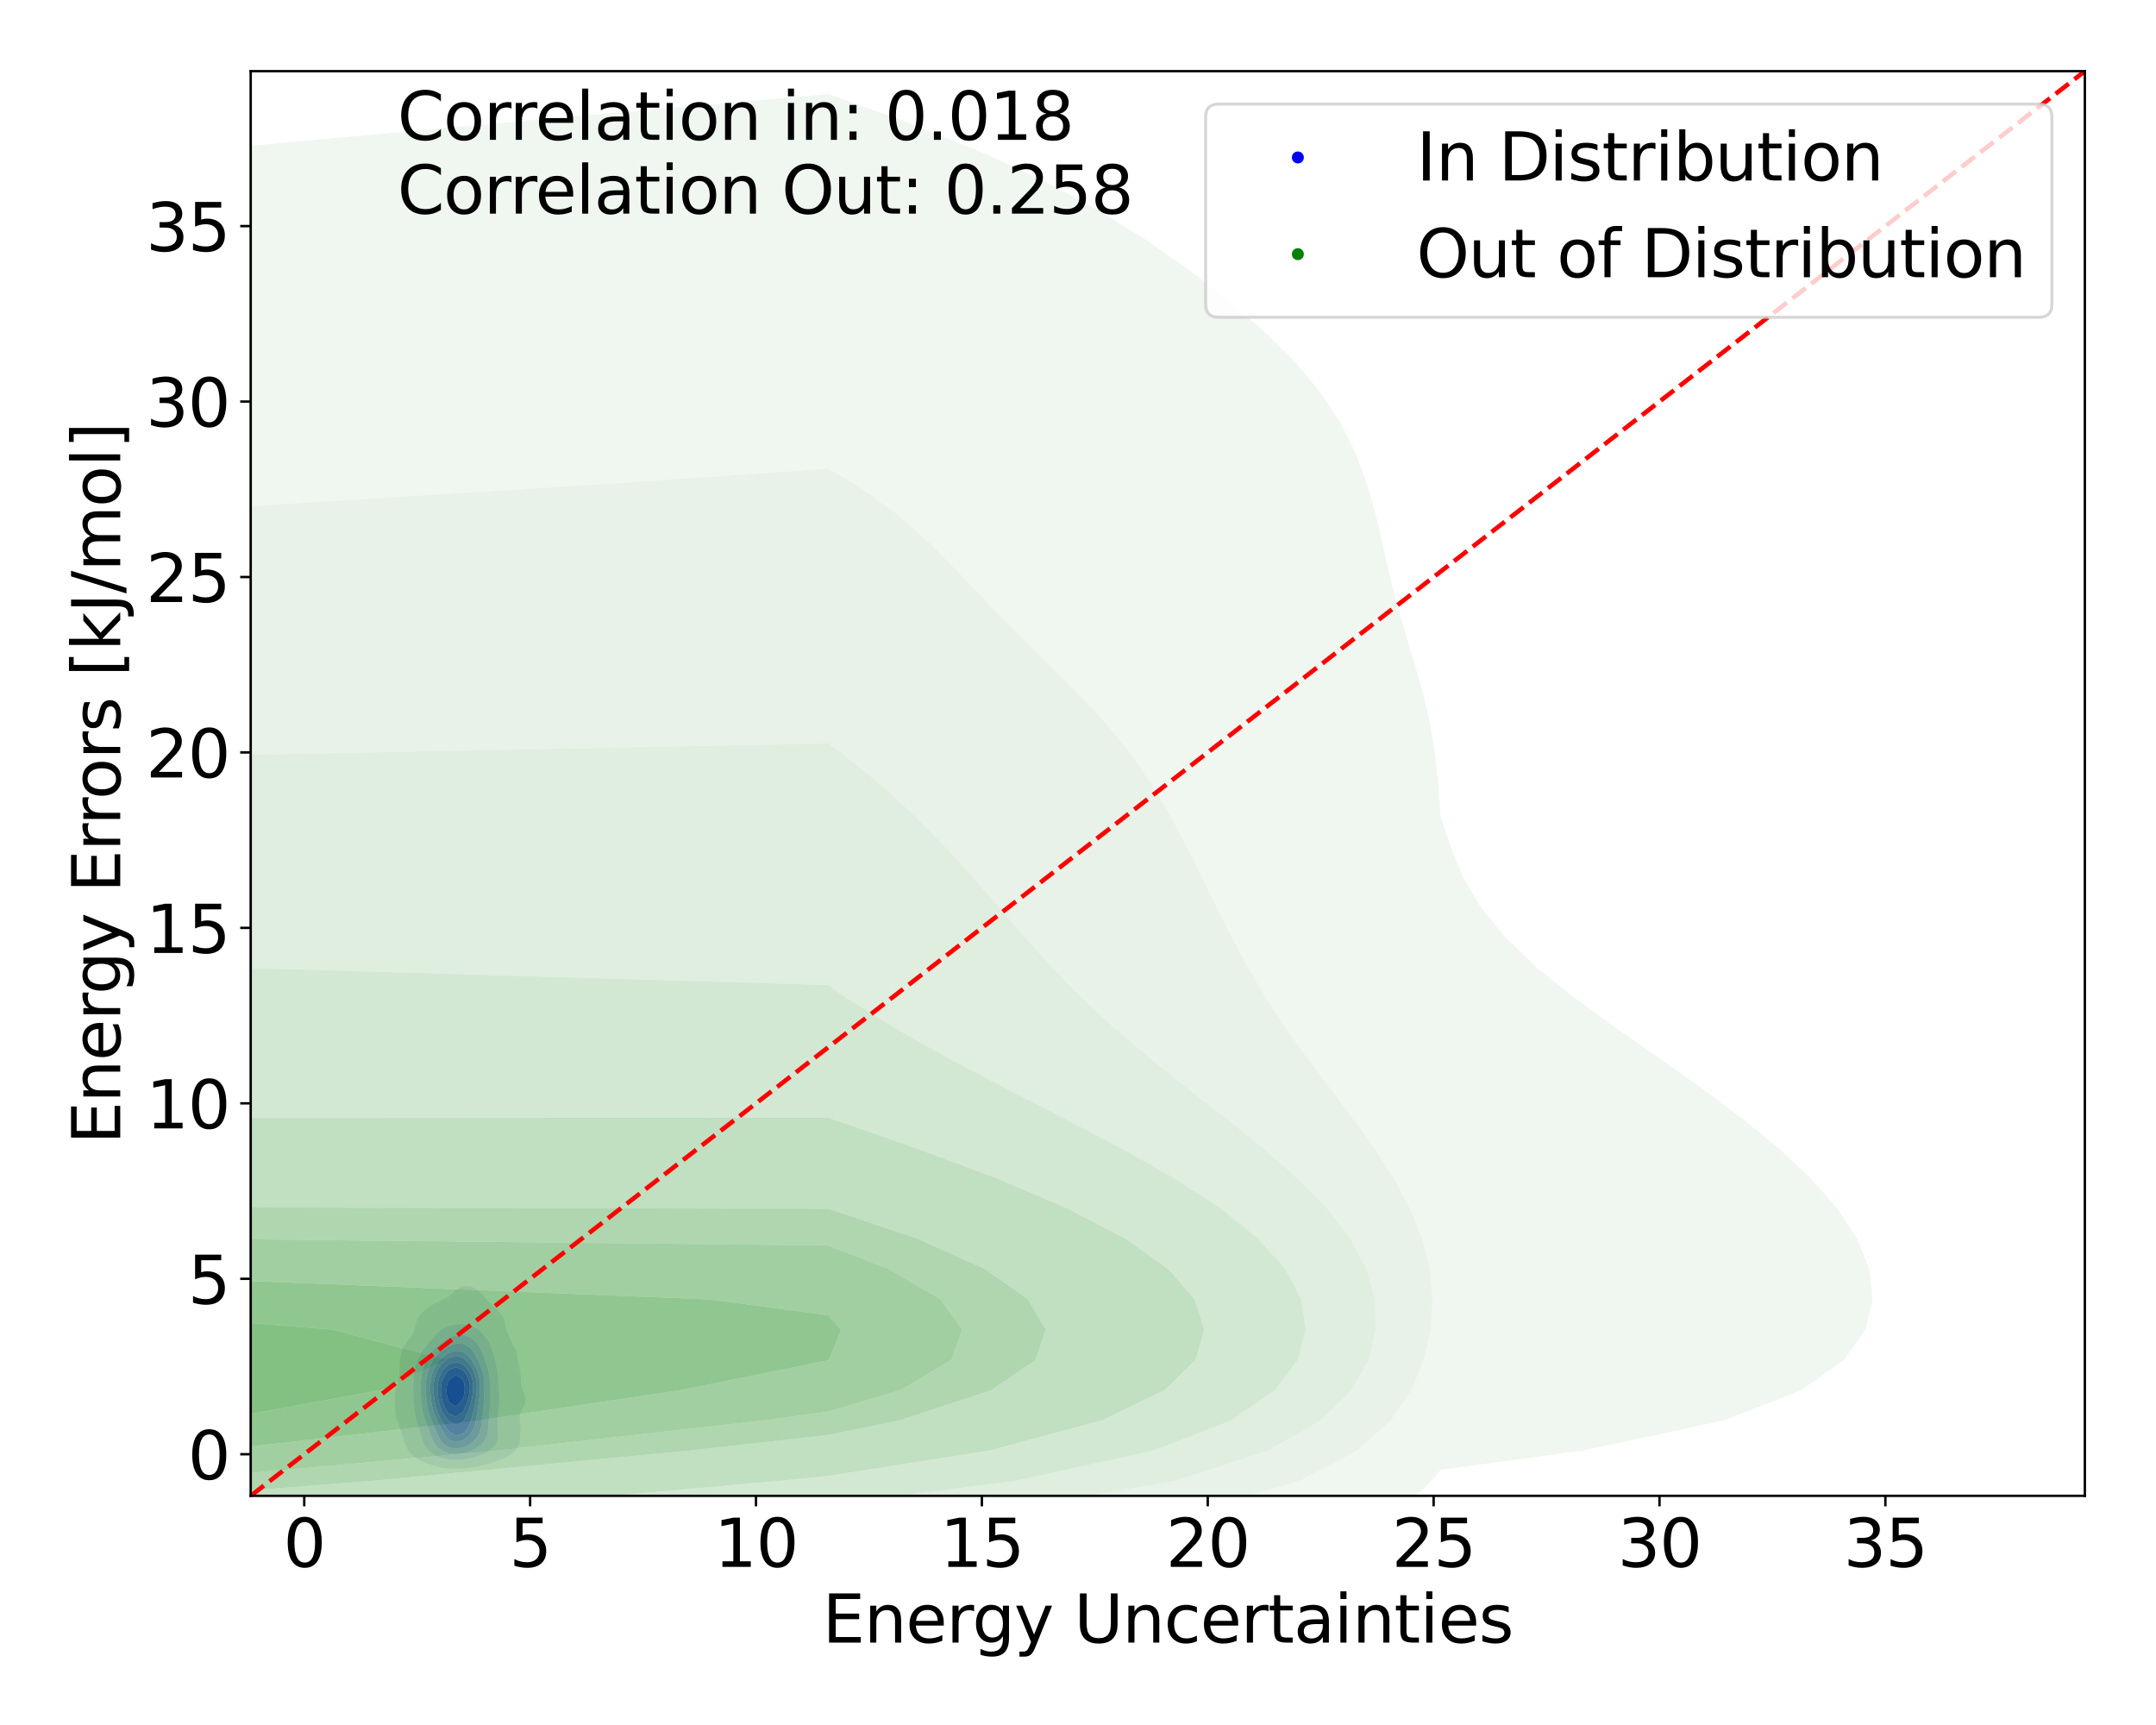 <?xml version="1.0" encoding="utf-8" standalone="no"?>
<!DOCTYPE svg PUBLIC "-//W3C//DTD SVG 1.1//EN"
  "http://www.w3.org/Graphics/SVG/1.1/DTD/svg11.dtd">
<svg xmlns:xlink="http://www.w3.org/1999/xlink" width="720pt" height="576pt" viewBox="0 0 720 576" xmlns="http://www.w3.org/2000/svg" version="1.1">
 <defs>
  <style type="text/css">*{stroke-linejoin: round; stroke-linecap: butt}</style>
 </defs>
 <g id="figure_1">
  <g id="patch_1">
   <path d="M 0 576 
L 720 576 
L 720 0 
L 0 0 
z
" style="fill: #ffffff"/>
  </g>
  <g id="axes_1">
   <g id="patch_2">
    <path d="M 83.72 499.48 
L 696.24 499.48 
L 696.24 23.76 
L 83.72 23.76 
z
" style="fill: #ffffff"/>
   </g>
   <g id="QuadContourSet_1">
    <path d="M 147.483 490.039 
L 149.879 490.329 
L 152.275 490.384 
L 154.67 490.28 
L 157.066 490.061 
L 159.462 489.695 
L 160.583 489.432 
L 161.857 489.172 
L 164.229 488.408 
L 164.253 488.4 
L 166.649 487.523 
L 167.014 487.385 
L 169.045 486.485 
L 169.316 486.361 
L 171.047 485.337 
L 171.44 484.967 
L 172.188 484.314 
L 172.897 483.29 
L 173.286 482.266 
L 173.501 481.243 
L 173.626 480.219 
L 173.708 479.196 
L 173.767 478.172 
L 173.796 477.148 
L 173.776 476.125 
L 173.698 475.101 
L 173.6 474.077 
L 173.567 473.054 
L 173.694 472.03 
L 173.836 471.567 
L 174.108 471.007 
L 174.739 469.983 
L 175.247 468.959 
L 175.49 467.936 
L 175.455 466.912 
L 175.203 465.888 
L 174.829 464.865 
L 174.448 463.841 
L 174.166 462.818 
L 174.024 461.794 
L 173.977 460.77 
L 173.926 459.747 
L 173.836 459.082 
L 173.808 458.723 
L 173.658 457.699 
L 173.446 456.676 
L 173.214 455.652 
L 173.006 454.628 
L 172.843 453.605 
L 172.709 452.581 
L 172.54 451.558 
L 172.214 450.534 
L 171.585 449.51 
L 171.44 449.347 
L 171.113 448.487 
L 170.644 447.463 
L 170.135 446.439 
L 169.643 445.416 
L 169.215 444.392 
L 169.045 443.881 
L 168.931 443.369 
L 168.732 442.345 
L 168.514 441.321 
L 168.208 440.298 
L 167.73 439.274 
L 166.988 438.25 
L 166.649 437.887 
L 165.972 437.227 
L 164.849 436.203 
L 164.253 435.617 
L 163.738 435.18 
L 162.782 434.156 
L 161.913 433.132 
L 161.857 433.072 
L 161.041 432.109 
L 159.945 431.085 
L 159.462 430.745 
L 158.317 430.061 
L 157.066 429.486 
L 154.67 429.396 
L 153.349 430.061 
L 152.275 430.77 
L 151.897 431.085 
L 150.801 432.109 
L 149.879 432.972 
L 149.58 433.132 
L 147.483 434.156 
L 147.483 434.156 
L 145.212 435.18 
L 145.087 435.234 
L 143.562 436.203 
L 142.692 436.795 
L 142.131 437.227 
L 140.991 438.25 
L 140.296 439.08 
L 140.14 439.274 
L 139.492 440.298 
L 139.068 441.321 
L 138.778 442.345 
L 138.539 443.369 
L 138.274 444.392 
L 137.929 445.416 
L 137.9 445.479 
L 137.2 446.439 
L 136.399 447.463 
L 135.689 448.487 
L 135.504 448.801 
L 134.962 449.51 
L 134.411 450.534 
L 134.054 451.558 
L 133.821 452.581 
L 133.666 453.605 
L 133.56 454.628 
L 133.483 455.652 
L 133.423 456.676 
L 133.371 457.699 
L 133.312 458.723 
L 133.235 459.747 
L 133.128 460.77 
L 133.109 460.915 
L 132.864 461.794 
L 132.553 462.818 
L 132.262 463.841 
L 132.031 464.865 
L 131.881 465.888 
L 131.819 466.912 
L 131.834 467.936 
L 131.895 468.959 
L 131.965 469.983 
L 132.031 471.007 
L 132.123 472.03 
L 132.298 473.054 
L 132.606 474.077 
L 133.059 475.101 
L 133.109 475.192 
L 133.368 476.125 
L 133.69 477.148 
L 134.02 478.172 
L 134.341 479.196 
L 134.655 480.219 
L 134.996 481.243 
L 135.434 482.266 
L 135.504 482.391 
L 135.802 483.29 
L 136.317 484.314 
L 137.151 485.337 
L 137.9 485.956 
L 138.319 486.361 
L 139.873 487.385 
L 140.296 487.605 
L 142.038 488.408 
L 142.692 488.666 
L 145.087 489.414 
L 145.161 489.432 
z
M 150.274 487.385 
L 149.879 487.364 
L 147.483 486.823 
L 146.333 486.361 
L 145.087 485.718 
L 144.428 485.337 
L 143.165 484.314 
L 142.692 483.712 
L 142.298 483.29 
L 141.64 482.266 
L 141.21 481.243 
L 140.894 480.219 
L 140.623 479.196 
L 140.364 478.172 
L 140.296 477.909 
L 140.001 477.148 
L 139.62 476.125 
L 139.286 475.101 
L 139.008 474.077 
L 138.788 473.054 
L 138.617 472.03 
L 138.481 471.007 
L 138.367 469.983 
L 138.264 468.959 
L 138.169 467.936 
L 138.087 466.912 
L 138.024 465.888 
L 137.99 464.865 
L 137.986 463.841 
L 138.01 462.818 
L 138.055 461.794 
L 138.119 460.77 
L 138.203 459.747 
L 138.315 458.723 
L 138.467 457.699 
L 138.667 456.676 
L 138.927 455.652 
L 139.265 454.628 
L 139.707 453.605 
L 140.296 452.581 
L 140.296 452.581 
L 140.781 451.558 
L 141.426 450.534 
L 142.258 449.51 
L 142.692 449.032 
L 143.108 448.487 
L 143.942 447.463 
L 144.867 446.439 
L 145.087 446.188 
L 145.768 445.416 
L 146.839 444.392 
L 147.483 443.894 
L 148.416 443.369 
L 149.879 442.74 
L 151.768 442.345 
L 152.275 442.242 
L 154.67 442.101 
L 156.277 442.345 
L 157.066 442.472 
L 158.862 443.369 
L 159.462 443.742 
L 160.233 444.392 
L 161.231 445.416 
L 161.857 446.226 
L 162.038 446.439 
L 162.81 447.463 
L 163.401 448.487 
L 163.855 449.51 
L 164.21 450.534 
L 164.253 450.681 
L 164.597 451.558 
L 164.922 452.581 
L 165.192 453.605 
L 165.428 454.628 
L 165.648 455.652 
L 165.857 456.676 
L 166.05 457.699 
L 166.214 458.723 
L 166.342 459.747 
L 166.433 460.77 
L 166.5 461.794 
L 166.558 462.818 
L 166.618 463.841 
L 166.649 464.37 
L 166.701 464.865 
L 166.78 465.888 
L 166.801 466.912 
L 166.746 467.936 
L 166.649 468.726 
L 166.632 468.959 
L 166.531 469.983 
L 166.421 471.007 
L 166.32 472.03 
L 166.243 473.054 
L 166.2 474.077 
L 166.192 475.101 
L 166.214 476.125 
L 166.253 477.148 
L 166.288 478.172 
L 166.289 479.196 
L 166.212 480.219 
L 165.991 481.243 
L 165.527 482.266 
L 164.683 483.29 
L 164.253 483.642 
L 163.45 484.314 
L 161.857 485.225 
L 161.638 485.337 
L 159.462 486.218 
L 159.001 486.361 
L 157.066 486.894 
L 154.67 487.307 
L 153.646 487.385 
L 152.275 487.505 
z
" clip-path="url(#p3380328bdd)" style="fill: #e6e6f3"/>
    <path d="M 152.275 487.505 
L 153.646 487.385 
L 154.67 487.307 
L 157.066 486.894 
L 159.001 486.361 
L 159.462 486.218 
L 161.638 485.337 
L 161.857 485.225 
L 163.45 484.314 
L 164.253 483.642 
L 164.683 483.29 
L 165.527 482.266 
L 165.991 481.243 
L 166.212 480.219 
L 166.289 479.196 
L 166.288 478.172 
L 166.253 477.148 
L 166.214 476.125 
L 166.192 475.101 
L 166.2 474.077 
L 166.243 473.054 
L 166.32 472.03 
L 166.421 471.007 
L 166.531 469.983 
L 166.632 468.959 
L 166.649 468.726 
L 166.746 467.936 
L 166.801 466.912 
L 166.78 465.888 
L 166.701 464.865 
L 166.649 464.37 
L 166.618 463.841 
L 166.558 462.818 
L 166.5 461.794 
L 166.433 460.77 
L 166.342 459.747 
L 166.214 458.723 
L 166.05 457.699 
L 165.857 456.676 
L 165.648 455.652 
L 165.428 454.628 
L 165.192 453.605 
L 164.922 452.581 
L 164.597 451.558 
L 164.253 450.681 
L 164.21 450.534 
L 163.855 449.51 
L 163.401 448.487 
L 162.81 447.463 
L 162.038 446.439 
L 161.857 446.226 
L 161.231 445.416 
L 160.233 444.392 
L 159.462 443.742 
L 158.862 443.369 
L 157.066 442.472 
L 156.277 442.345 
L 154.67 442.101 
L 152.275 442.242 
L 151.768 442.345 
L 149.879 442.74 
L 148.416 443.369 
L 147.483 443.894 
L 146.839 444.392 
L 145.768 445.416 
L 145.087 446.188 
L 144.867 446.439 
L 143.942 447.463 
L 143.108 448.487 
L 142.692 449.032 
L 142.258 449.51 
L 141.426 450.534 
L 140.781 451.558 
L 140.296 452.581 
L 140.296 452.581 
L 139.707 453.605 
L 139.265 454.628 
L 138.927 455.652 
L 138.667 456.676 
L 138.467 457.699 
L 138.315 458.723 
L 138.203 459.747 
L 138.119 460.77 
L 138.055 461.794 
L 138.01 462.818 
L 137.986 463.841 
L 137.99 464.865 
L 138.024 465.888 
L 138.087 466.912 
L 138.169 467.936 
L 138.264 468.959 
L 138.367 469.983 
L 138.481 471.007 
L 138.617 472.03 
L 138.788 473.054 
L 139.008 474.077 
L 139.286 475.101 
L 139.62 476.125 
L 140.001 477.148 
L 140.296 477.909 
L 140.364 478.172 
L 140.623 479.196 
L 140.894 480.219 
L 141.21 481.243 
L 141.64 482.266 
L 142.298 483.29 
L 142.692 483.712 
L 143.165 484.314 
L 144.428 485.337 
L 145.087 485.718 
L 146.333 486.361 
L 147.483 486.823 
L 149.879 487.364 
L 150.274 487.385 
z
M 150.235 485.337 
L 149.879 485.302 
L 147.483 484.345 
L 147.431 484.314 
L 146.14 483.29 
L 145.318 482.266 
L 145.087 481.869 
L 144.699 481.243 
L 144.212 480.219 
L 143.812 479.196 
L 143.448 478.172 
L 143.101 477.148 
L 142.767 476.125 
L 142.692 475.892 
L 142.362 475.101 
L 141.978 474.077 
L 141.65 473.054 
L 141.376 472.03 
L 141.152 471.007 
L 140.97 469.983 
L 140.823 468.959 
L 140.706 467.936 
L 140.616 466.912 
L 140.553 465.888 
L 140.515 464.865 
L 140.502 463.841 
L 140.512 462.818 
L 140.547 461.794 
L 140.612 460.77 
L 140.716 459.747 
L 140.873 458.723 
L 141.092 457.699 
L 141.383 456.676 
L 141.757 455.652 
L 142.232 454.628 
L 142.692 453.834 
L 142.805 453.605 
L 143.392 452.581 
L 144.139 451.558 
L 145.087 450.534 
L 145.087 450.534 
L 146.131 449.51 
L 147.332 448.487 
L 147.483 448.358 
L 148.748 447.463 
L 149.879 446.706 
L 150.582 446.439 
L 152.275 445.816 
L 154.67 445.767 
L 156.622 446.439 
L 157.066 446.61 
L 158.18 447.463 
L 159.205 448.487 
L 159.462 448.806 
L 159.958 449.51 
L 160.536 450.534 
L 160.998 451.558 
L 161.383 452.581 
L 161.718 453.605 
L 161.857 454.055 
L 162.076 454.628 
L 162.449 455.652 
L 162.783 456.676 
L 163.066 457.699 
L 163.291 458.723 
L 163.454 459.747 
L 163.56 460.77 
L 163.62 461.794 
L 163.65 462.818 
L 163.666 463.841 
L 163.676 464.865 
L 163.685 465.888 
L 163.688 466.912 
L 163.677 467.936 
L 163.644 468.959 
L 163.584 469.983 
L 163.501 471.007 
L 163.405 472.03 
L 163.306 473.054 
L 163.216 474.077 
L 163.139 475.101 
L 163.068 476.125 
L 162.984 477.148 
L 162.856 478.172 
L 162.637 479.196 
L 162.263 480.219 
L 161.857 480.924 
L 161.67 481.243 
L 160.8 482.266 
L 159.473 483.29 
L 159.462 483.297 
L 157.582 484.314 
L 157.066 484.527 
L 154.67 485.24 
L 153.884 485.337 
L 152.275 485.529 
z
" clip-path="url(#p3380328bdd)" style="fill: #cecef5"/>
    <path d="M 152.275 485.529 
L 153.884 485.337 
L 154.67 485.24 
L 157.066 484.527 
L 157.582 484.314 
L 159.462 483.297 
L 159.473 483.29 
L 160.8 482.266 
L 161.67 481.243 
L 161.857 480.924 
L 162.263 480.219 
L 162.637 479.196 
L 162.856 478.172 
L 162.984 477.148 
L 163.068 476.125 
L 163.139 475.101 
L 163.216 474.077 
L 163.306 473.054 
L 163.405 472.03 
L 163.501 471.007 
L 163.584 469.983 
L 163.644 468.959 
L 163.677 467.936 
L 163.688 466.912 
L 163.685 465.888 
L 163.676 464.865 
L 163.666 463.841 
L 163.65 462.818 
L 163.62 461.794 
L 163.56 460.77 
L 163.454 459.747 
L 163.291 458.723 
L 163.066 457.699 
L 162.783 456.676 
L 162.449 455.652 
L 162.076 454.628 
L 161.857 454.055 
L 161.718 453.605 
L 161.383 452.581 
L 160.998 451.558 
L 160.536 450.534 
L 159.958 449.51 
L 159.462 448.806 
L 159.205 448.487 
L 158.18 447.463 
L 157.066 446.61 
L 156.622 446.439 
L 154.67 445.767 
L 152.275 445.816 
L 150.582 446.439 
L 149.879 446.706 
L 148.748 447.463 
L 147.483 448.358 
L 147.332 448.487 
L 146.131 449.51 
L 145.087 450.534 
L 145.087 450.534 
L 144.139 451.558 
L 143.392 452.581 
L 142.805 453.605 
L 142.692 453.834 
L 142.232 454.628 
L 141.757 455.652 
L 141.383 456.676 
L 141.092 457.699 
L 140.873 458.723 
L 140.716 459.747 
L 140.612 460.77 
L 140.547 461.794 
L 140.512 462.818 
L 140.502 463.841 
L 140.515 464.865 
L 140.553 465.888 
L 140.616 466.912 
L 140.706 467.936 
L 140.823 468.959 
L 140.97 469.983 
L 141.152 471.007 
L 141.376 472.03 
L 141.65 473.054 
L 141.978 474.077 
L 142.362 475.101 
L 142.692 475.892 
L 142.767 476.125 
L 143.101 477.148 
L 143.448 478.172 
L 143.812 479.196 
L 144.212 480.219 
L 144.699 481.243 
L 145.087 481.869 
L 145.318 482.266 
L 146.14 483.29 
L 147.431 484.314 
L 147.483 484.345 
L 149.879 485.302 
L 150.235 485.337 
z
M 149.84 483.29 
L 148.305 482.266 
L 147.483 481.473 
L 147.306 481.243 
L 146.68 480.219 
L 146.177 479.196 
L 145.731 478.172 
L 145.307 477.148 
L 145.087 476.621 
L 144.867 476.125 
L 144.421 475.101 
L 144.01 474.077 
L 143.644 473.054 
L 143.33 472.03 
L 143.068 471.007 
L 142.852 469.983 
L 142.692 469.034 
L 142.676 468.959 
L 142.502 467.936 
L 142.369 466.912 
L 142.275 465.888 
L 142.215 464.865 
L 142.191 463.841 
L 142.201 462.818 
L 142.252 461.794 
L 142.351 460.77 
L 142.513 459.747 
L 142.692 458.978 
L 142.742 458.723 
L 143.012 457.699 
L 143.362 456.676 
L 143.801 455.652 
L 144.344 454.628 
L 145.025 453.605 
L 145.087 453.523 
L 145.855 452.581 
L 146.874 451.558 
L 147.483 451.022 
L 148.225 450.534 
L 149.849 449.51 
L 149.879 449.491 
L 152.275 448.639 
L 154.67 448.7 
L 156.232 449.51 
L 157.066 450.068 
L 157.47 450.534 
L 158.211 451.558 
L 158.812 452.581 
L 159.327 453.605 
L 159.462 453.881 
L 159.834 454.628 
L 160.311 455.652 
L 160.728 456.676 
L 161.075 457.699 
L 161.345 458.723 
L 161.54 459.747 
L 161.664 460.77 
L 161.731 461.794 
L 161.755 462.818 
L 161.749 463.841 
L 161.725 464.865 
L 161.692 465.888 
L 161.653 466.912 
L 161.606 467.936 
L 161.546 468.959 
L 161.466 469.983 
L 161.365 471.007 
L 161.249 472.03 
L 161.125 473.054 
L 160.998 474.077 
L 160.865 475.101 
L 160.71 476.125 
L 160.502 477.148 
L 160.198 478.172 
L 159.738 479.196 
L 159.462 479.639 
L 159.069 480.219 
L 158.134 481.243 
L 157.066 482.095 
L 156.788 482.266 
L 154.67 483.29 
L 154.67 483.29 
L 152.275 483.699 
L 149.879 483.31 
z
" clip-path="url(#p3380328bdd)" style="fill: #b2b2f6"/>
    <path d="M 149.879 483.31 
L 152.275 483.699 
L 154.67 483.29 
L 154.67 483.29 
L 156.788 482.266 
L 157.066 482.095 
L 158.134 481.243 
L 159.069 480.219 
L 159.462 479.639 
L 159.738 479.196 
L 160.198 478.172 
L 160.502 477.148 
L 160.71 476.125 
L 160.865 475.101 
L 160.998 474.077 
L 161.125 473.054 
L 161.249 472.03 
L 161.365 471.007 
L 161.466 469.983 
L 161.546 468.959 
L 161.606 467.936 
L 161.653 466.912 
L 161.692 465.888 
L 161.725 464.865 
L 161.749 463.841 
L 161.755 462.818 
L 161.731 461.794 
L 161.664 460.77 
L 161.54 459.747 
L 161.345 458.723 
L 161.075 457.699 
L 160.728 456.676 
L 160.311 455.652 
L 159.834 454.628 
L 159.462 453.881 
L 159.327 453.605 
L 158.812 452.581 
L 158.211 451.558 
L 157.47 450.534 
L 157.066 450.068 
L 156.232 449.51 
L 154.67 448.7 
L 152.275 448.639 
L 149.879 449.491 
L 149.849 449.51 
L 148.225 450.534 
L 147.483 451.022 
L 146.874 451.558 
L 145.855 452.581 
L 145.087 453.523 
L 145.025 453.605 
L 144.344 454.628 
L 143.801 455.652 
L 143.362 456.676 
L 143.012 457.699 
L 142.742 458.723 
L 142.692 458.978 
L 142.513 459.747 
L 142.351 460.77 
L 142.252 461.794 
L 142.201 462.818 
L 142.191 463.841 
L 142.215 464.865 
L 142.275 465.888 
L 142.369 466.912 
L 142.502 467.936 
L 142.676 468.959 
L 142.692 469.034 
L 142.852 469.983 
L 143.068 471.007 
L 143.33 472.03 
L 143.644 473.054 
L 144.01 474.077 
L 144.421 475.101 
L 144.867 476.125 
L 145.087 476.621 
L 145.307 477.148 
L 145.731 478.172 
L 146.177 479.196 
L 146.68 480.219 
L 147.306 481.243 
L 147.483 481.473 
L 148.305 482.266 
L 149.84 483.29 
z
M 151.487 481.243 
L 149.879 480.645 
L 149.472 480.219 
L 148.671 479.196 
L 147.991 478.172 
L 147.483 477.354 
L 147.381 477.148 
L 146.872 476.125 
L 146.372 475.101 
L 145.891 474.077 
L 145.447 473.054 
L 145.087 472.115 
L 145.055 472.03 
L 144.709 471.007 
L 144.428 469.983 
L 144.203 468.959 
L 144.023 467.936 
L 143.884 466.912 
L 143.781 465.888 
L 143.715 464.865 
L 143.689 463.841 
L 143.705 462.818 
L 143.769 461.794 
L 143.891 460.77 
L 144.083 459.747 
L 144.355 458.723 
L 144.717 457.699 
L 145.087 456.866 
L 145.178 456.676 
L 145.748 455.652 
L 146.447 454.628 
L 147.307 453.605 
L 147.483 453.422 
L 148.618 452.581 
L 149.879 451.755 
L 150.579 451.558 
L 152.275 451.052 
L 154.67 451.45 
L 154.823 451.558 
L 156.084 452.581 
L 157.066 453.605 
L 157.066 453.605 
L 157.751 454.628 
L 158.361 455.652 
L 158.893 456.676 
L 159.338 457.699 
L 159.462 458.045 
L 159.713 458.723 
L 159.996 459.747 
L 160.183 460.77 
L 160.287 461.794 
L 160.323 462.818 
L 160.307 463.841 
L 160.251 464.865 
L 160.169 465.888 
L 160.066 466.912 
L 159.947 467.936 
L 159.811 468.959 
L 159.655 469.983 
L 159.482 471.007 
L 159.462 471.125 
L 159.313 472.03 
L 159.133 473.054 
L 158.938 474.077 
L 158.715 475.101 
L 158.439 476.125 
L 158.068 477.148 
L 157.553 478.172 
L 157.066 478.887 
L 156.779 479.196 
L 155.608 480.219 
L 154.67 480.878 
L 153.265 481.243 
L 152.275 481.474 
z
" clip-path="url(#p3380328bdd)" style="fill: #9696f7"/>
    <path d="M 152.275 481.474 
L 153.265 481.243 
L 154.67 480.878 
L 155.608 480.219 
L 156.779 479.196 
L 157.066 478.887 
L 157.553 478.172 
L 158.068 477.148 
L 158.439 476.125 
L 158.715 475.101 
L 158.938 474.077 
L 159.133 473.054 
L 159.313 472.03 
L 159.462 471.125 
L 159.482 471.007 
L 159.655 469.983 
L 159.811 468.959 
L 159.947 467.936 
L 160.066 466.912 
L 160.169 465.888 
L 160.251 464.865 
L 160.307 463.841 
L 160.323 462.818 
L 160.287 461.794 
L 160.183 460.77 
L 159.996 459.747 
L 159.713 458.723 
L 159.462 458.045 
L 159.338 457.699 
L 158.893 456.676 
L 158.361 455.652 
L 157.751 454.628 
L 157.066 453.605 
L 157.066 453.605 
L 156.084 452.581 
L 154.823 451.558 
L 154.67 451.45 
L 152.275 451.052 
L 150.579 451.558 
L 149.879 451.755 
L 148.618 452.581 
L 147.483 453.422 
L 147.307 453.605 
L 146.447 454.628 
L 145.748 455.652 
L 145.178 456.676 
L 145.087 456.866 
L 144.717 457.699 
L 144.355 458.723 
L 144.083 459.747 
L 143.891 460.77 
L 143.769 461.794 
L 143.705 462.818 
L 143.689 463.841 
L 143.715 464.865 
L 143.781 465.888 
L 143.884 466.912 
L 144.023 467.936 
L 144.203 468.959 
L 144.428 469.983 
L 144.709 471.007 
L 145.055 472.03 
L 145.087 472.115 
L 145.447 473.054 
L 145.891 474.077 
L 146.372 475.101 
L 146.872 476.125 
L 147.381 477.148 
L 147.483 477.354 
L 147.991 478.172 
L 148.671 479.196 
L 149.472 480.219 
L 149.879 480.645 
L 151.487 481.243 
z
M 152.049 479.196 
L 150.204 478.172 
L 149.879 477.972 
L 149.315 477.148 
L 148.632 476.125 
L 147.938 475.101 
L 147.483 474.446 
L 147.29 474.077 
L 146.776 473.054 
L 146.322 472.03 
L 145.938 471.007 
L 145.624 469.983 
L 145.372 468.959 
L 145.17 467.936 
L 145.087 467.41 
L 145.007 466.912 
L 144.88 465.888 
L 144.799 464.865 
L 144.768 463.841 
L 144.792 462.818 
L 144.878 461.794 
L 145.037 460.77 
L 145.087 460.549 
L 145.278 459.747 
L 145.614 458.723 
L 146.051 457.699 
L 146.596 456.676 
L 147.261 455.652 
L 147.483 455.358 
L 148.264 454.628 
L 149.566 453.605 
L 149.879 453.385 
L 152.275 452.731 
L 154.67 453.395 
L 154.91 453.605 
L 155.97 454.628 
L 156.886 455.652 
L 157.066 455.868 
L 157.571 456.676 
L 158.115 457.699 
L 158.545 458.723 
L 158.863 459.747 
L 159.075 460.77 
L 159.196 461.794 
L 159.239 462.818 
L 159.22 463.841 
L 159.154 464.865 
L 159.054 465.888 
L 158.928 466.912 
L 158.778 467.936 
L 158.603 468.959 
L 158.401 469.983 
L 158.173 471.007 
L 157.925 472.03 
L 157.662 473.054 
L 157.381 474.077 
L 157.066 475.101 
L 157.066 475.101 
L 156.565 476.125 
L 155.912 477.148 
L 155.064 478.172 
L 154.67 478.558 
L 152.644 479.196 
L 152.275 479.301 
z
" clip-path="url(#p3380328bdd)" style="fill: #7c7cf9"/>
    <path d="M 152.275 479.301 
L 152.644 479.196 
L 154.67 478.558 
L 155.064 478.172 
L 155.912 477.148 
L 156.565 476.125 
L 157.066 475.101 
L 157.066 475.101 
L 157.381 474.077 
L 157.662 473.054 
L 157.925 472.03 
L 158.173 471.007 
L 158.401 469.983 
L 158.603 468.959 
L 158.778 467.936 
L 158.928 466.912 
L 159.054 465.888 
L 159.154 464.865 
L 159.22 463.841 
L 159.239 462.818 
L 159.196 461.794 
L 159.075 460.77 
L 158.863 459.747 
L 158.545 458.723 
L 158.115 457.699 
L 157.571 456.676 
L 157.066 455.868 
L 156.886 455.652 
L 155.97 454.628 
L 154.91 453.605 
L 154.67 453.395 
L 152.275 452.731 
L 149.879 453.385 
L 149.566 453.605 
L 148.264 454.628 
L 147.483 455.358 
L 147.261 455.652 
L 146.596 456.676 
L 146.051 457.699 
L 145.614 458.723 
L 145.278 459.747 
L 145.087 460.549 
L 145.037 460.77 
L 144.878 461.794 
L 144.792 462.818 
L 144.768 463.841 
L 144.799 464.865 
L 144.88 465.888 
L 145.007 466.912 
L 145.087 467.41 
L 145.17 467.936 
L 145.372 468.959 
L 145.624 469.983 
L 145.938 471.007 
L 146.322 472.03 
L 146.776 473.054 
L 147.29 474.077 
L 147.483 474.446 
L 147.938 475.101 
L 148.632 476.125 
L 149.315 477.148 
L 149.879 477.972 
L 150.204 478.172 
L 152.049 479.196 
z
M 150.895 475.101 
L 149.879 474.577 
L 149.511 474.077 
L 148.754 473.054 
L 148.05 472.03 
L 147.483 471.073 
L 147.455 471.007 
L 147.082 469.983 
L 146.781 468.959 
L 146.539 467.936 
L 146.349 466.912 
L 146.207 465.888 
L 146.118 464.865 
L 146.089 463.841 
L 146.131 462.818 
L 146.252 461.794 
L 146.465 460.77 
L 146.778 459.747 
L 147.198 458.723 
L 147.483 458.159 
L 147.804 457.699 
L 148.66 456.676 
L 149.704 455.652 
L 149.879 455.501 
L 152.275 454.777 
L 154.67 455.652 
L 154.67 455.652 
L 155.634 456.676 
L 156.456 457.699 
L 157.066 458.631 
L 157.111 458.723 
L 157.508 459.747 
L 157.78 460.77 
L 157.941 461.794 
L 158.006 462.818 
L 157.992 463.841 
L 157.914 464.865 
L 157.785 465.888 
L 157.614 466.912 
L 157.402 467.936 
L 157.151 468.959 
L 157.066 469.27 
L 156.834 469.983 
L 156.458 471.007 
L 156.029 472.03 
L 155.548 473.054 
L 155.01 474.077 
L 154.67 474.668 
L 153.935 475.101 
L 152.275 475.914 
z
" clip-path="url(#p3380328bdd)" style="fill: #6363fa"/>
    <path d="M 152.275 475.914 
L 153.935 475.101 
L 154.67 474.668 
L 155.01 474.077 
L 155.548 473.054 
L 156.029 472.03 
L 156.458 471.007 
L 156.834 469.983 
L 157.066 469.27 
L 157.151 468.959 
L 157.402 467.936 
L 157.614 466.912 
L 157.785 465.888 
L 157.914 464.865 
L 157.992 463.841 
L 158.006 462.818 
L 157.941 461.794 
L 157.78 460.77 
L 157.508 459.747 
L 157.111 458.723 
L 157.066 458.631 
L 156.456 457.699 
L 155.634 456.676 
L 154.67 455.652 
L 154.67 455.652 
L 152.275 454.777 
L 149.879 455.501 
L 149.704 455.652 
L 148.66 456.676 
L 147.804 457.699 
L 147.483 458.159 
L 147.198 458.723 
L 146.778 459.747 
L 146.465 460.77 
L 146.252 461.794 
L 146.131 462.818 
L 146.089 463.841 
L 146.118 464.865 
L 146.207 465.888 
L 146.349 466.912 
L 146.539 467.936 
L 146.781 468.959 
L 147.082 469.983 
L 147.455 471.007 
L 147.483 471.073 
L 148.05 472.03 
L 148.754 473.054 
L 149.511 474.077 
L 149.879 474.577 
L 150.895 475.101 
z
M 149.871 472.03 
L 149.174 471.007 
L 148.596 469.983 
L 148.138 468.959 
L 147.781 467.936 
L 147.507 466.912 
L 147.483 466.795 
L 147.341 465.888 
L 147.244 464.865 
L 147.219 463.841 
L 147.278 462.818 
L 147.434 461.794 
L 147.483 461.594 
L 147.755 460.77 
L 148.238 459.747 
L 148.88 458.723 
L 149.69 457.699 
L 149.879 457.494 
L 151.97 456.676 
L 152.275 456.571 
L 152.544 456.676 
L 154.67 457.552 
L 154.797 457.699 
L 155.565 458.723 
L 156.153 459.747 
L 156.564 460.77 
L 156.811 461.794 
L 156.918 462.818 
L 156.908 463.841 
L 156.808 464.865 
L 156.637 465.888 
L 156.407 466.912 
L 156.121 467.936 
L 155.77 468.959 
L 155.347 469.983 
L 154.846 471.007 
L 154.67 471.337 
L 153.804 472.03 
L 152.275 473.054 
L 149.879 472.041 
z
" clip-path="url(#p3380328bdd)" style="fill: #4949fb"/>
    <path d="M 149.879 472.041 
L 152.275 473.054 
L 153.804 472.03 
L 154.67 471.337 
L 154.846 471.007 
L 155.347 469.983 
L 155.77 468.959 
L 156.121 467.936 
L 156.407 466.912 
L 156.637 465.888 
L 156.808 464.865 
L 156.908 463.841 
L 156.918 462.818 
L 156.811 461.794 
L 156.564 460.77 
L 156.153 459.747 
L 155.565 458.723 
L 154.797 457.699 
L 154.67 457.552 
L 152.544 456.676 
L 152.275 456.571 
L 151.97 456.676 
L 149.879 457.494 
L 149.69 457.699 
L 148.88 458.723 
L 148.238 459.747 
L 147.755 460.77 
L 147.483 461.594 
L 147.434 461.794 
L 147.278 462.818 
L 147.219 463.841 
L 147.244 464.865 
L 147.341 465.888 
L 147.483 466.795 
L 147.507 466.912 
L 147.781 467.936 
L 148.138 468.959 
L 148.596 469.983 
L 149.174 471.007 
L 149.871 472.03 
z
M 151.032 468.959 
L 149.879 468.11 
L 149.806 467.936 
L 149.478 466.912 
L 149.249 465.888 
L 149.12 464.865 
L 149.103 463.841 
L 149.214 462.818 
L 149.472 461.794 
L 149.879 460.803 
L 149.912 460.77 
L 151.35 459.747 
L 152.275 459.237 
L 153.232 459.747 
L 154.67 460.77 
L 154.67 460.77 
L 154.997 461.794 
L 155.162 462.818 
L 155.191 463.841 
L 155.108 464.865 
L 154.934 465.888 
L 154.676 466.912 
L 154.67 466.93 
L 153.938 467.936 
L 153.019 468.959 
L 152.275 469.644 
z
" clip-path="url(#p3380328bdd)" style="fill: #2c2cfd"/>
    <path d="M 152.275 469.644 
L 153.019 468.959 
L 153.938 467.936 
L 154.67 466.93 
L 154.676 466.912 
L 154.934 465.888 
L 155.108 464.865 
L 155.191 463.841 
L 155.162 462.818 
L 154.997 461.794 
L 154.67 460.77 
L 154.67 460.77 
L 153.232 459.747 
L 152.275 459.237 
L 151.35 459.747 
L 149.912 460.77 
L 149.879 460.803 
L 149.472 461.794 
L 149.214 462.818 
L 149.103 463.841 
L 149.12 464.865 
L 149.249 465.888 
L 149.478 466.912 
L 149.806 467.936 
L 149.879 468.11 
L 151.032 468.959 
z
" clip-path="url(#p3380328bdd)" style="fill: #0e0efe"/>
   </g>
   <g id="QuadContourSet_2">
    <path d="M 72.113 551.559 
L 184.589 544.874 
L 276.573 537.47 
L 309.394 534.783 
L 405.554 524.693 
L 447.251 514.602 
L 467.345 504.512 
L 478.17 494.421 
L 481.033 490.818 
L 528.792 484.331 
L 575.823 474.24 
L 601.633 464.15 
L 615.793 454.059 
L 622.933 443.968 
L 625.362 433.878 
L 624.253 423.787 
L 620.217 413.697 
L 613.619 403.606 
L 604.763 393.516 
L 593.981 383.425 
L 581.637 373.335 
L 568.112 363.244 
L 553.838 353.153 
L 539.385 343.063 
L 525.496 332.972 
L 512.974 322.882 
L 502.471 312.791 
L 494.321 302.701 
L 488.454 292.61 
L 484.353 282.519 
L 481.033 272.429 
L 481.033 272.429 
L 480.38 262.338 
L 479.338 252.248 
L 477.688 242.157 
L 475.358 232.067 
L 472.491 221.976 
L 469.424 211.886 
L 466.521 201.795 
L 463.971 191.704 
L 461.676 181.614 
L 459.312 171.523 
L 456.461 161.433 
L 452.709 151.342 
L 447.684 141.252 
L 441.069 131.161 
L 432.672 121.071 
L 422.514 110.98 
L 410.841 100.889 
L 397.907 90.799 
L 383.643 80.708 
L 367.531 70.618 
L 348.817 60.527 
L 326.899 50.437 
L 301.572 40.346 
L 276.573 31.419 
L 175.136 40.346 
L 72.113 49.719 
L 70.266 50.437 
L 46.022 60.527 
L 25.388 70.618 
L 7.433 80.708 
L -8.682 90.799 
L -23.632 100.889 
L -37.748 110.98 
L -50.959 121.071 
L -62.953 131.161 
L -73.44 141.252 
L -82.314 151.342 
L -89.659 161.433 
L -95.663 171.523 
L -100.558 181.614 
L -104.59 191.704 
L -108.013 201.795 
L -111.078 211.886 
L -113.994 221.976 
L -116.876 232.067 
L -119.731 242.157 
L -122.497 252.248 
L -125.1 262.338 
L -127.503 272.429 
L -129.713 282.519 
L -131.76 292.61 
L -132.347 295.578 
L -141.436 302.701 
L -153.576 312.791 
L -164.812 322.882 
L -175.347 332.972 
L -185.565 343.063 
L -195.949 353.153 
L -206.957 363.244 
L -218.873 373.335 
L -231.694 383.425 
L -245.056 393.516 
L -258.296 403.606 
L -270.64 413.697 
L -281.43 423.787 
L -290.258 433.878 
L -296.973 443.968 
L -301.582 454.059 
L -304.12 464.15 
L -304.499 474.24 
L -302.335 484.331 
L -296.685 494.421 
L -285.511 504.512 
L -264.521 514.602 
L -224.379 524.693 
L -143.679 534.783 
L -132.347 535.949 
L -47.562 544.874 
z
M -53.57 524.693 
L -110.93 514.602 
L -132.347 506.175 
L -141.832 504.512 
L -182.7 494.421 
L -203.769 484.331 
L -212.282 474.24 
L -211.609 464.15 
L -203.118 454.059 
L -187.135 443.968 
L -163.55 433.878 
L -132.347 423.787 
L -132.347 423.787 
L -127.008 413.697 
L -120.964 403.606 
L -114.362 393.516 
L -107.452 383.425 
L -100.53 373.335 
L -93.86 363.244 
L -87.601 353.153 
L -81.773 343.063 
L -76.265 332.972 
L -70.872 322.882 
L -65.368 312.791 
L -59.563 302.701 
L -53.341 292.61 
L -46.633 282.519 
L -39.352 272.429 
L -31.36 262.338 
L -22.537 252.248 
L -12.907 242.157 
L -2.718 232.067 
L 7.648 221.976 
L 17.957 211.886 
L 28.404 201.795 
L 39.673 191.704 
L 52.761 181.614 
L 68.757 171.523 
L 72.113 169.71 
L 205.121 161.433 
L 276.573 156.481 
L 285.146 161.433 
L 299.334 171.523 
L 310.742 181.614 
L 320.637 191.704 
L 330.165 201.795 
L 340.045 211.886 
L 350.333 221.976 
L 360.502 232.067 
L 369.866 242.157 
L 378.004 252.248 
L 384.906 262.338 
L 390.853 272.429 
L 396.198 282.519 
L 401.23 292.61 
L 406.173 302.701 
L 411.237 312.791 
L 416.648 322.882 
L 422.609 332.972 
L 429.227 343.063 
L 436.446 353.153 
L 444.043 363.244 
L 451.677 373.335 
L 458.956 383.425 
L 465.486 393.516 
L 470.908 403.606 
L 474.946 413.697 
L 477.451 423.787 
L 478.391 433.878 
L 477.772 443.968 
L 475.524 454.059 
L 471.348 464.15 
L 464.485 474.24 
L 453.284 484.331 
L 434.235 494.421 
L 399.659 504.512 
L 331.839 514.602 
L 276.573 520.04 
L 221.45 524.693 
L 72.113 534.224 
z
" clip-path="url(#p3380328bdd)" style="fill: #e3efe3; fill-opacity: 0.5"/>
    <path d="M 72.113 534.224 
L 221.45 524.693 
L 276.573 520.04 
L 331.839 514.602 
L 399.659 504.512 
L 434.235 494.421 
L 453.284 484.331 
L 464.485 474.24 
L 471.348 464.15 
L 475.524 454.059 
L 477.772 443.968 
L 478.391 433.878 
L 477.451 423.787 
L 474.946 413.697 
L 470.908 403.606 
L 465.486 393.516 
L 458.956 383.425 
L 451.677 373.335 
L 444.043 363.244 
L 436.446 353.153 
L 429.227 343.063 
L 422.609 332.972 
L 416.648 322.882 
L 411.237 312.791 
L 406.173 302.701 
L 401.23 292.61 
L 396.198 282.519 
L 390.853 272.429 
L 384.906 262.338 
L 378.004 252.248 
L 369.866 242.157 
L 360.502 232.067 
L 350.333 221.976 
L 340.045 211.886 
L 330.165 201.795 
L 320.637 191.704 
L 310.742 181.614 
L 299.334 171.523 
L 285.146 161.433 
L 276.573 156.481 
L 205.121 161.433 
L 72.113 169.71 
L 68.757 171.523 
L 52.761 181.614 
L 39.673 191.704 
L 28.404 201.795 
L 17.957 211.886 
L 7.648 221.976 
L -2.718 232.067 
L -12.907 242.157 
L -22.537 252.248 
L -31.36 262.338 
L -39.352 272.429 
L -46.633 282.519 
L -53.341 292.61 
L -59.563 302.701 
L -65.368 312.791 
L -70.872 322.882 
L -76.265 332.972 
L -81.773 343.063 
L -87.601 353.153 
L -93.86 363.244 
L -100.53 373.335 
L -107.452 383.425 
L -114.362 393.516 
L -120.964 403.606 
L -127.008 413.697 
L -132.347 423.787 
L -132.347 423.787 
L -163.55 433.878 
L -187.135 443.968 
L -203.118 454.059 
L -211.609 464.15 
L -212.282 474.24 
L -203.769 484.331 
L -182.7 494.421 
L -141.832 504.512 
L -132.347 506.175 
L -110.93 514.602 
L -53.57 524.693 
z
M 53.624 524.693 
L -50.309 514.602 
L -96.826 504.512 
L -118.132 494.421 
L -127.538 484.331 
L -130.89 474.24 
L -130.85 464.15 
L -128.627 454.059 
L -124.718 443.968 
L -119.264 433.878 
L -112.255 423.787 
L -103.682 413.697 
L -93.657 403.606 
L -82.48 393.516 
L -70.633 383.425 
L -58.684 373.335 
L -47.15 363.244 
L -36.366 353.153 
L -26.408 343.063 
L -17.105 332.972 
L -8.103 322.882 
L 1.018 312.791 
L 10.616 302.701 
L 20.913 292.61 
L 32.034 282.519 
L 44.118 272.429 
L 57.401 262.338 
L 72.113 252.248 
L 72.113 252.248 
L 276.573 248.227 
L 282.052 252.248 
L 294.504 262.338 
L 305.463 272.429 
L 315.372 282.519 
L 324.586 292.61 
L 333.396 302.701 
L 342.131 312.791 
L 351.2 322.882 
L 361.016 332.972 
L 371.856 343.063 
L 383.743 353.153 
L 396.403 363.244 
L 409.324 373.335 
L 421.867 383.425 
L 433.369 393.516 
L 443.222 403.606 
L 450.958 413.697 
L 456.299 423.787 
L 459.146 433.878 
L 459.452 443.968 
L 457.043 454.059 
L 451.369 464.15 
L 441.126 474.24 
L 423.517 484.331 
L 392.632 494.421 
L 335.569 504.512 
L 276.573 511.077 
L 236.37 514.602 
L 94.082 524.693 
L 72.113 526.095 
z
" clip-path="url(#p3380328bdd)" style="fill: #d3e7d3; fill-opacity: 0.5"/>
    <path d="M 72.113 526.095 
L 94.082 524.693 
L 236.37 514.602 
L 276.573 511.077 
L 335.569 504.512 
L 392.632 494.421 
L 423.517 484.331 
L 441.126 474.24 
L 451.369 464.15 
L 457.043 454.059 
L 459.452 443.968 
L 459.146 433.878 
L 456.299 423.787 
L 450.958 413.697 
L 443.222 403.606 
L 433.369 393.516 
L 421.867 383.425 
L 409.324 373.335 
L 396.403 363.244 
L 383.743 353.153 
L 371.856 343.063 
L 361.016 332.972 
L 351.2 322.882 
L 342.131 312.791 
L 333.396 302.701 
L 324.586 292.61 
L 315.372 282.519 
L 305.463 272.429 
L 294.504 262.338 
L 282.052 252.248 
L 276.573 248.227 
L 72.113 252.248 
L 72.113 252.248 
L 57.401 262.338 
L 44.118 272.429 
L 32.034 282.519 
L 20.913 292.61 
L 10.616 302.701 
L 1.018 312.791 
L -8.103 322.882 
L -17.105 332.972 
L -26.408 343.063 
L -36.366 353.153 
L -47.15 363.244 
L -58.684 373.335 
L -70.633 383.425 
L -82.48 393.516 
L -93.657 403.606 
L -103.682 413.697 
L -112.255 423.787 
L -119.264 433.878 
L -124.718 443.968 
L -128.627 454.059 
L -130.85 464.15 
L -130.89 474.24 
L -127.538 484.331 
L -118.132 494.421 
L -96.826 504.512 
L -50.309 514.602 
L 53.624 524.693 
z
M 27.16 514.602 
L -48.031 504.512 
L -84.079 494.421 
L -101.362 484.331 
L -108.874 474.24 
L -110.751 464.15 
L -108.895 454.059 
L -104.115 443.968 
L -96.668 433.878 
L -86.579 423.787 
L -73.874 413.697 
L -58.761 403.606 
L -41.737 393.516 
L -23.58 383.425 
L -5.207 373.335 
L 12.542 363.244 
L 29.11 353.153 
L 44.345 343.063 
L 58.498 332.972 
L 72.113 322.882 
L 276.573 328.903 
L 282.304 332.972 
L 298.54 343.063 
L 316.393 353.153 
L 335.523 363.244 
L 355.2 373.335 
L 374.47 383.425 
L 392.325 393.516 
L 407.842 403.606 
L 420.302 413.697 
L 429.269 423.787 
L 434.553 433.878 
L 436.041 443.968 
L 433.425 454.059 
L 425.838 464.15 
L 411.274 474.24 
L 385.476 484.331 
L 339.467 494.421 
L 276.573 502.582 
L 255.717 504.512 
L 132.428 514.602 
L 72.113 518.654 
z
" clip-path="url(#p3380328bdd)" style="fill: #c1dfc1; fill-opacity: 0.5"/>
    <path d="M 72.113 518.654 
L 132.428 514.602 
L 255.717 504.512 
L 276.573 502.582 
L 339.467 494.421 
L 385.476 484.331 
L 411.274 474.24 
L 425.838 464.15 
L 433.425 454.059 
L 436.041 443.968 
L 434.553 433.878 
L 429.269 423.787 
L 420.302 413.697 
L 407.842 403.606 
L 392.325 393.516 
L 374.47 383.425 
L 355.2 373.335 
L 335.523 363.244 
L 316.393 353.153 
L 298.54 343.063 
L 282.304 332.972 
L 276.573 328.903 
L 72.113 322.882 
L 58.498 332.972 
L 44.345 343.063 
L 29.11 353.153 
L 12.542 363.244 
L -5.207 373.335 
L -23.58 383.425 
L -41.737 393.516 
L -58.761 403.606 
L -73.874 413.697 
L -86.579 423.787 
L -96.668 433.878 
L -104.115 443.968 
L -108.895 454.059 
L -110.751 464.15 
L -108.874 474.24 
L -101.362 484.331 
L -84.079 494.421 
L -48.031 504.512 
L 27.16 514.602 
z
M 22.52 504.512 
L -34.844 494.421 
L -63.514 484.331 
L -77.043 474.24 
L -81.691 464.15 
L -80.366 454.059 
L -74.326 443.968 
L -63.997 433.878 
L -49.456 423.787 
L -30.776 413.697 
L -8.306 403.606 
L 17.17 393.516 
L 44.45 383.425 
L 72.113 373.335 
L 72.113 373.335 
L 276.573 373.192 
L 276.945 373.335 
L 305.941 383.425 
L 332.983 393.516 
L 356.688 403.606 
L 375.98 413.697 
L 390.187 423.787 
L 398.994 433.878 
L 402.191 443.968 
L 399.278 454.059 
L 388.924 464.15 
L 368.114 474.24 
L 330.476 484.331 
L 276.573 492.842 
L 260.784 494.421 
L 147.902 504.512 
L 72.113 509.961 
z
" clip-path="url(#p3380328bdd)" style="fill: #a8d2a8; fill-opacity: 0.5"/>
    <path d="M 72.113 509.961 
L 147.902 504.512 
L 260.784 494.421 
L 276.573 492.842 
L 330.476 484.331 
L 368.114 474.24 
L 388.924 464.15 
L 399.278 454.059 
L 402.191 443.968 
L 398.994 433.878 
L 390.187 423.787 
L 375.98 413.697 
L 356.688 403.606 
L 332.983 393.516 
L 305.941 383.425 
L 276.945 373.335 
L 276.573 373.192 
L 72.113 373.335 
L 72.113 373.335 
L 44.45 383.425 
L 17.17 393.516 
L -8.306 403.606 
L -30.776 413.697 
L -49.456 423.787 
L -63.997 433.878 
L -74.326 443.968 
L -80.366 454.059 
L -81.691 464.15 
L -77.043 474.24 
L -63.514 484.331 
L -34.844 494.421 
L 22.52 504.512 
z
M 42.266 494.421 
L -4.239 484.331 
L -27.189 474.24 
L -36.178 464.15 
L -35.686 454.059 
L -27.672 443.968 
L -12.83 433.878 
L 8.685 423.787 
L 36.723 413.697 
L 70.714 403.606 
L 72.113 403.183 
L 276.573 403.606 
L 276.573 403.606 
L 306.563 413.697 
L 328.979 423.787 
L 343.304 433.878 
L 349.177 443.968 
L 345.797 454.059 
L 331.111 464.15 
L 300.518 474.24 
L 276.573 479.147 
L 230.543 484.331 
L 124.763 494.421 
L 72.113 498.584 
z
" clip-path="url(#p3380328bdd)" style="fill: #84c084; fill-opacity: 0.5"/>
    <path d="M 72.113 498.584 
L 124.763 494.421 
L 230.543 484.331 
L 276.573 479.147 
L 300.518 474.24 
L 331.111 464.15 
L 345.797 454.059 
L 349.177 443.968 
L 343.304 433.878 
L 328.979 423.787 
L 306.563 413.697 
L 276.573 403.606 
L 276.573 403.606 
L 72.113 403.183 
L 70.714 403.606 
L 36.723 413.697 
L 8.685 423.787 
L -12.83 433.878 
L -27.672 443.968 
L -35.686 454.059 
L -36.178 464.15 
L -27.189 474.24 
L -4.239 484.331 
L 42.266 494.421 
z
M 26.839 484.331 
L -1.051 474.24 
L -12.315 464.15 
L -12.259 454.059 
L -3.211 443.968 
L 13.997 433.878 
L 39.169 423.787 
L 72.113 413.697 
L 276.573 415.892 
L 296.887 423.787 
L 314.106 433.878 
L 321.382 443.968 
L 317.757 454.059 
L 300.799 464.15 
L 276.573 471.327 
L 255.34 474.24 
L 166.056 484.331 
L 72.113 492.884 
z
" clip-path="url(#p3380328bdd)" style="fill: #61af61; fill-opacity: 0.5"/>
    <path d="M 72.113 492.884 
L 166.056 484.331 
L 255.34 474.24 
L 276.573 471.327 
L 300.799 464.15 
L 317.757 454.059 
L 321.382 443.968 
L 314.106 433.878 
L 296.887 423.787 
L 276.573 415.892 
L 72.113 413.697 
L 39.169 423.787 
L 13.997 433.878 
L -3.211 443.968 
L -12.259 454.059 
L -12.315 464.15 
L -1.051 474.24 
L 26.839 484.331 
z
M 37.027 474.24 
L 22.447 464.15 
L 21.867 454.059 
L 32.423 443.968 
L 53.078 433.878 
L 72.113 427.283 
L 236.803 433.878 
L 276.573 439.171 
L 280.89 443.968 
L 276.908 454.059 
L 276.573 454.239 
L 227.487 464.15 
L 159.981 474.24 
L 72.113 484.331 
z
" clip-path="url(#p3380328bdd)" style="fill: #44a144; fill-opacity: 0.5"/>
    <path d="M 72.113 484.331 
L 159.981 474.24 
L 227.487 464.15 
L 276.573 454.239 
L 276.908 454.059 
L 280.89 443.968 
L 276.573 439.171 
L 236.803 433.878 
L 72.113 427.283 
L 53.078 433.878 
L 32.423 443.968 
L 21.867 454.059 
L 22.447 464.15 
L 37.027 474.24 
z
M 54.478 464.15 
L 53.313 454.059 
L 65.257 443.968 
L 72.113 440.871 
L 111.171 443.968 
L 149.043 454.059 
L 127.282 464.15 
L 72.113 474.24 
z
" clip-path="url(#p3380328bdd)" style="fill: #239123; fill-opacity: 0.5"/>
    <path d="M 72.113 474.24 
L 127.282 464.15 
L 149.043 454.059 
L 111.171 443.968 
L 72.113 440.871 
L 65.257 443.968 
L 53.313 454.059 
L 54.478 464.15 
z
" clip-path="url(#p3380328bdd)" style="fill: #098509; fill-opacity: 0.5"/>
   </g>
   <g id="matplotlib.axis_1">
    <g id="xtick_1">
     <g id="line2d_1">
      <defs>
       <path id="md00b89d366" d="M 0 0 
L 0 3.5 
" style="stroke: #000000; stroke-width: 0.8"/>
      </defs>
      <g>
       <use xlink:href="#md00b89d366" x="101.606" y="499.48" style="stroke: #000000; stroke-width: 0.8"/>
      </g>
     </g>
     <g id="text_1">
      <!-- 0 -->
      <g transform="translate(94.608 523.197) scale(0.22 -0.22)">
       <defs>
        <path id="DejaVuSans-30" d="M 2034 4250 
Q 1547 4250 1301 3770 
Q 1056 3291 1056 2328 
Q 1056 1369 1301 889 
Q 1547 409 2034 409 
Q 2525 409 2770 889 
Q 3016 1369 3016 2328 
Q 3016 3291 2770 3770 
Q 2525 4250 2034 4250 
z
M 2034 4750 
Q 2819 4750 3233 4129 
Q 3647 3509 3647 2328 
Q 3647 1150 3233 529 
Q 2819 -91 2034 -91 
Q 1250 -91 836 529 
Q 422 1150 422 2328 
Q 422 3509 836 4129 
Q 1250 4750 2034 4750 
z
" transform="scale(0.016)"/>
       </defs>
       <use xlink:href="#DejaVuSans-30"/>
      </g>
     </g>
    </g>
    <g id="xtick_2">
     <g id="line2d_2">
      <g>
       <use xlink:href="#md00b89d366" x="177.038" y="499.48" style="stroke: #000000; stroke-width: 0.8"/>
      </g>
     </g>
     <g id="text_2">
      <!-- 5 -->
      <g transform="translate(170.039 523.197) scale(0.22 -0.22)">
       <defs>
        <path id="DejaVuSans-35" d="M 691 4666 
L 3169 4666 
L 3169 4134 
L 1269 4134 
L 1269 2991 
Q 1406 3038 1543 3061 
Q 1681 3084 1819 3084 
Q 2600 3084 3056 2656 
Q 3513 2228 3513 1497 
Q 3513 744 3044 326 
Q 2575 -91 1722 -91 
Q 1428 -91 1123 -41 
Q 819 9 494 109 
L 494 744 
Q 775 591 1075 516 
Q 1375 441 1709 441 
Q 2250 441 2565 725 
Q 2881 1009 2881 1497 
Q 2881 1984 2565 2268 
Q 2250 2553 1709 2553 
Q 1456 2553 1204 2497 
Q 953 2441 691 2322 
L 691 4666 
z
" transform="scale(0.016)"/>
       </defs>
       <use xlink:href="#DejaVuSans-35"/>
      </g>
     </g>
    </g>
    <g id="xtick_3">
     <g id="line2d_3">
      <g>
       <use xlink:href="#md00b89d366" x="252.469" y="499.48" style="stroke: #000000; stroke-width: 0.8"/>
      </g>
     </g>
     <g id="text_3">
      <!-- 10 -->
      <g transform="translate(238.471 523.197) scale(0.22 -0.22)">
       <defs>
        <path id="DejaVuSans-31" d="M 794 531 
L 1825 531 
L 1825 4091 
L 703 3866 
L 703 4441 
L 1819 4666 
L 2450 4666 
L 2450 531 
L 3481 531 
L 3481 0 
L 794 0 
L 794 531 
z
" transform="scale(0.016)"/>
       </defs>
       <use xlink:href="#DejaVuSans-31"/>
       <use xlink:href="#DejaVuSans-30" x="63.623"/>
      </g>
     </g>
    </g>
    <g id="xtick_4">
     <g id="line2d_4">
      <g>
       <use xlink:href="#md00b89d366" x="327.9" y="499.48" style="stroke: #000000; stroke-width: 0.8"/>
      </g>
     </g>
     <g id="text_4">
      <!-- 15 -->
      <g transform="translate(313.903 523.197) scale(0.22 -0.22)">
       <use xlink:href="#DejaVuSans-31"/>
       <use xlink:href="#DejaVuSans-35" x="63.623"/>
      </g>
     </g>
    </g>
    <g id="xtick_5">
     <g id="line2d_5">
      <g>
       <use xlink:href="#md00b89d366" x="403.332" y="499.48" style="stroke: #000000; stroke-width: 0.8"/>
      </g>
     </g>
     <g id="text_5">
      <!-- 20 -->
      <g transform="translate(389.334 523.197) scale(0.22 -0.22)">
       <defs>
        <path id="DejaVuSans-32" d="M 1228 531 
L 3431 531 
L 3431 0 
L 469 0 
L 469 531 
Q 828 903 1448 1529 
Q 2069 2156 2228 2338 
Q 2531 2678 2651 2914 
Q 2772 3150 2772 3378 
Q 2772 3750 2511 3984 
Q 2250 4219 1831 4219 
Q 1534 4219 1204 4116 
Q 875 4013 500 3803 
L 500 4441 
Q 881 4594 1212 4672 
Q 1544 4750 1819 4750 
Q 2544 4750 2975 4387 
Q 3406 4025 3406 3419 
Q 3406 3131 3298 2873 
Q 3191 2616 2906 2266 
Q 2828 2175 2409 1742 
Q 1991 1309 1228 531 
z
" transform="scale(0.016)"/>
       </defs>
       <use xlink:href="#DejaVuSans-32"/>
       <use xlink:href="#DejaVuSans-30" x="63.623"/>
      </g>
     </g>
    </g>
    <g id="xtick_6">
     <g id="line2d_6">
      <g>
       <use xlink:href="#md00b89d366" x="478.763" y="499.48" style="stroke: #000000; stroke-width: 0.8"/>
      </g>
     </g>
     <g id="text_6">
      <!-- 25 -->
      <g transform="translate(464.765 523.197) scale(0.22 -0.22)">
       <use xlink:href="#DejaVuSans-32"/>
       <use xlink:href="#DejaVuSans-35" x="63.623"/>
      </g>
     </g>
    </g>
    <g id="xtick_7">
     <g id="line2d_7">
      <g>
       <use xlink:href="#md00b89d366" x="554.194" y="499.48" style="stroke: #000000; stroke-width: 0.8"/>
      </g>
     </g>
     <g id="text_7">
      <!-- 30 -->
      <g transform="translate(540.197 523.197) scale(0.22 -0.22)">
       <defs>
        <path id="DejaVuSans-33" d="M 2597 2516 
Q 3050 2419 3304 2112 
Q 3559 1806 3559 1356 
Q 3559 666 3084 287 
Q 2609 -91 1734 -91 
Q 1441 -91 1130 -33 
Q 819 25 488 141 
L 488 750 
Q 750 597 1062 519 
Q 1375 441 1716 441 
Q 2309 441 2620 675 
Q 2931 909 2931 1356 
Q 2931 1769 2642 2001 
Q 2353 2234 1838 2234 
L 1294 2234 
L 1294 2753 
L 1863 2753 
Q 2328 2753 2575 2939 
Q 2822 3125 2822 3475 
Q 2822 3834 2567 4026 
Q 2313 4219 1838 4219 
Q 1578 4219 1281 4162 
Q 984 4106 628 3988 
L 628 4550 
Q 988 4650 1302 4700 
Q 1616 4750 1894 4750 
Q 2613 4750 3031 4423 
Q 3450 4097 3450 3541 
Q 3450 3153 3228 2886 
Q 3006 2619 2597 2516 
z
" transform="scale(0.016)"/>
       </defs>
       <use xlink:href="#DejaVuSans-33"/>
       <use xlink:href="#DejaVuSans-30" x="63.623"/>
      </g>
     </g>
    </g>
    <g id="xtick_8">
     <g id="line2d_8">
      <g>
       <use xlink:href="#md00b89d366" x="629.626" y="499.48" style="stroke: #000000; stroke-width: 0.8"/>
      </g>
     </g>
     <g id="text_8">
      <!-- 35 -->
      <g transform="translate(615.628 523.197) scale(0.22 -0.22)">
       <use xlink:href="#DejaVuSans-33"/>
       <use xlink:href="#DejaVuSans-35" x="63.623"/>
      </g>
     </g>
    </g>
    <g id="text_9">
     <!-- Energy Uncertainties -->
     <g transform="translate(274.662 548.488) scale(0.22 -0.22)">
      <defs>
       <path id="DejaVuSans-45" d="M 628 4666 
L 3578 4666 
L 3578 4134 
L 1259 4134 
L 1259 2753 
L 3481 2753 
L 3481 2222 
L 1259 2222 
L 1259 531 
L 3634 531 
L 3634 0 
L 628 0 
L 628 4666 
z
" transform="scale(0.016)"/>
       <path id="DejaVuSans-6e" d="M 3513 2113 
L 3513 0 
L 2938 0 
L 2938 2094 
Q 2938 2591 2744 2837 
Q 2550 3084 2163 3084 
Q 1697 3084 1428 2787 
Q 1159 2491 1159 1978 
L 1159 0 
L 581 0 
L 581 3500 
L 1159 3500 
L 1159 2956 
Q 1366 3272 1645 3428 
Q 1925 3584 2291 3584 
Q 2894 3584 3203 3211 
Q 3513 2838 3513 2113 
z
" transform="scale(0.016)"/>
       <path id="DejaVuSans-65" d="M 3597 1894 
L 3597 1613 
L 953 1613 
Q 991 1019 1311 708 
Q 1631 397 2203 397 
Q 2534 397 2845 478 
Q 3156 559 3463 722 
L 3463 178 
Q 3153 47 2828 -22 
Q 2503 -91 2169 -91 
Q 1331 -91 842 396 
Q 353 884 353 1716 
Q 353 2575 817 3079 
Q 1281 3584 2069 3584 
Q 2775 3584 3186 3129 
Q 3597 2675 3597 1894 
z
M 3022 2063 
Q 3016 2534 2758 2815 
Q 2500 3097 2075 3097 
Q 1594 3097 1305 2825 
Q 1016 2553 972 2059 
L 3022 2063 
z
" transform="scale(0.016)"/>
       <path id="DejaVuSans-72" d="M 2631 2963 
Q 2534 3019 2420 3045 
Q 2306 3072 2169 3072 
Q 1681 3072 1420 2755 
Q 1159 2438 1159 1844 
L 1159 0 
L 581 0 
L 581 3500 
L 1159 3500 
L 1159 2956 
Q 1341 3275 1631 3429 
Q 1922 3584 2338 3584 
Q 2397 3584 2469 3576 
Q 2541 3569 2628 3553 
L 2631 2963 
z
" transform="scale(0.016)"/>
       <path id="DejaVuSans-67" d="M 2906 1791 
Q 2906 2416 2648 2759 
Q 2391 3103 1925 3103 
Q 1463 3103 1205 2759 
Q 947 2416 947 1791 
Q 947 1169 1205 825 
Q 1463 481 1925 481 
Q 2391 481 2648 825 
Q 2906 1169 2906 1791 
z
M 3481 434 
Q 3481 -459 3084 -895 
Q 2688 -1331 1869 -1331 
Q 1566 -1331 1297 -1286 
Q 1028 -1241 775 -1147 
L 775 -588 
Q 1028 -725 1275 -790 
Q 1522 -856 1778 -856 
Q 2344 -856 2625 -561 
Q 2906 -266 2906 331 
L 2906 616 
Q 2728 306 2450 153 
Q 2172 0 1784 0 
Q 1141 0 747 490 
Q 353 981 353 1791 
Q 353 2603 747 3093 
Q 1141 3584 1784 3584 
Q 2172 3584 2450 3431 
Q 2728 3278 2906 2969 
L 2906 3500 
L 3481 3500 
L 3481 434 
z
" transform="scale(0.016)"/>
       <path id="DejaVuSans-79" d="M 2059 -325 
Q 1816 -950 1584 -1140 
Q 1353 -1331 966 -1331 
L 506 -1331 
L 506 -850 
L 844 -850 
Q 1081 -850 1212 -737 
Q 1344 -625 1503 -206 
L 1606 56 
L 191 3500 
L 800 3500 
L 1894 763 
L 2988 3500 
L 3597 3500 
L 2059 -325 
z
" transform="scale(0.016)"/>
       <path id="DejaVuSans-20" transform="scale(0.016)"/>
       <path id="DejaVuSans-55" d="M 556 4666 
L 1191 4666 
L 1191 1831 
Q 1191 1081 1462 751 
Q 1734 422 2344 422 
Q 2950 422 3222 751 
Q 3494 1081 3494 1831 
L 3494 4666 
L 4128 4666 
L 4128 1753 
Q 4128 841 3676 375 
Q 3225 -91 2344 -91 
Q 1459 -91 1007 375 
Q 556 841 556 1753 
L 556 4666 
z
" transform="scale(0.016)"/>
       <path id="DejaVuSans-63" d="M 3122 3366 
L 3122 2828 
Q 2878 2963 2633 3030 
Q 2388 3097 2138 3097 
Q 1578 3097 1268 2742 
Q 959 2388 959 1747 
Q 959 1106 1268 751 
Q 1578 397 2138 397 
Q 2388 397 2633 464 
Q 2878 531 3122 666 
L 3122 134 
Q 2881 22 2623 -34 
Q 2366 -91 2075 -91 
Q 1284 -91 818 406 
Q 353 903 353 1747 
Q 353 2603 823 3093 
Q 1294 3584 2113 3584 
Q 2378 3584 2631 3529 
Q 2884 3475 3122 3366 
z
" transform="scale(0.016)"/>
       <path id="DejaVuSans-74" d="M 1172 4494 
L 1172 3500 
L 2356 3500 
L 2356 3053 
L 1172 3053 
L 1172 1153 
Q 1172 725 1289 603 
Q 1406 481 1766 481 
L 2356 481 
L 2356 0 
L 1766 0 
Q 1100 0 847 248 
Q 594 497 594 1153 
L 594 3053 
L 172 3053 
L 172 3500 
L 594 3500 
L 594 4494 
L 1172 4494 
z
" transform="scale(0.016)"/>
       <path id="DejaVuSans-61" d="M 2194 1759 
Q 1497 1759 1228 1600 
Q 959 1441 959 1056 
Q 959 750 1161 570 
Q 1363 391 1709 391 
Q 2188 391 2477 730 
Q 2766 1069 2766 1631 
L 2766 1759 
L 2194 1759 
z
M 3341 1997 
L 3341 0 
L 2766 0 
L 2766 531 
Q 2569 213 2275 61 
Q 1981 -91 1556 -91 
Q 1019 -91 701 211 
Q 384 513 384 1019 
Q 384 1609 779 1909 
Q 1175 2209 1959 2209 
L 2766 2209 
L 2766 2266 
Q 2766 2663 2505 2880 
Q 2244 3097 1772 3097 
Q 1472 3097 1187 3025 
Q 903 2953 641 2809 
L 641 3341 
Q 956 3463 1253 3523 
Q 1550 3584 1831 3584 
Q 2591 3584 2966 3190 
Q 3341 2797 3341 1997 
z
" transform="scale(0.016)"/>
       <path id="DejaVuSans-69" d="M 603 3500 
L 1178 3500 
L 1178 0 
L 603 0 
L 603 3500 
z
M 603 4863 
L 1178 4863 
L 1178 4134 
L 603 4134 
L 603 4863 
z
" transform="scale(0.016)"/>
       <path id="DejaVuSans-73" d="M 2834 3397 
L 2834 2853 
Q 2591 2978 2328 3040 
Q 2066 3103 1784 3103 
Q 1356 3103 1142 2972 
Q 928 2841 928 2578 
Q 928 2378 1081 2264 
Q 1234 2150 1697 2047 
L 1894 2003 
Q 2506 1872 2764 1633 
Q 3022 1394 3022 966 
Q 3022 478 2636 193 
Q 2250 -91 1575 -91 
Q 1294 -91 989 -36 
Q 684 19 347 128 
L 347 722 
Q 666 556 975 473 
Q 1284 391 1588 391 
Q 1994 391 2212 530 
Q 2431 669 2431 922 
Q 2431 1156 2273 1281 
Q 2116 1406 1581 1522 
L 1381 1569 
Q 847 1681 609 1914 
Q 372 2147 372 2553 
Q 372 3047 722 3315 
Q 1072 3584 1716 3584 
Q 2034 3584 2315 3537 
Q 2597 3491 2834 3397 
z
" transform="scale(0.016)"/>
      </defs>
      <use xlink:href="#DejaVuSans-45"/>
      <use xlink:href="#DejaVuSans-6e" x="63.184"/>
      <use xlink:href="#DejaVuSans-65" x="126.562"/>
      <use xlink:href="#DejaVuSans-72" x="188.086"/>
      <use xlink:href="#DejaVuSans-67" x="227.449"/>
      <use xlink:href="#DejaVuSans-79" x="290.926"/>
      <use xlink:href="#DejaVuSans-20" x="350.105"/>
      <use xlink:href="#DejaVuSans-55" x="381.893"/>
      <use xlink:href="#DejaVuSans-6e" x="455.086"/>
      <use xlink:href="#DejaVuSans-63" x="518.465"/>
      <use xlink:href="#DejaVuSans-65" x="573.445"/>
      <use xlink:href="#DejaVuSans-72" x="634.969"/>
      <use xlink:href="#DejaVuSans-74" x="676.082"/>
      <use xlink:href="#DejaVuSans-61" x="715.291"/>
      <use xlink:href="#DejaVuSans-69" x="776.57"/>
      <use xlink:href="#DejaVuSans-6e" x="804.354"/>
      <use xlink:href="#DejaVuSans-74" x="867.732"/>
      <use xlink:href="#DejaVuSans-69" x="906.941"/>
      <use xlink:href="#DejaVuSans-65" x="934.725"/>
      <use xlink:href="#DejaVuSans-73" x="996.248"/>
     </g>
    </g>
   </g>
   <g id="matplotlib.axis_2">
    <g id="ytick_1">
     <g id="line2d_9">
      <defs>
       <path id="m718d6bc899" d="M 0 0 
L -3.5 0 
" style="stroke: #000000; stroke-width: 0.8"/>
      </defs>
      <g>
       <use xlink:href="#m718d6bc899" x="83.72" y="485.588" style="stroke: #000000; stroke-width: 0.8"/>
      </g>
     </g>
     <g id="text_10">
      <!-- 0 -->
      <g transform="translate(62.722 493.947) scale(0.22 -0.22)">
       <use xlink:href="#DejaVuSans-30"/>
      </g>
     </g>
    </g>
    <g id="ytick_2">
     <g id="line2d_10">
      <g>
       <use xlink:href="#m718d6bc899" x="83.72" y="427.004" style="stroke: #000000; stroke-width: 0.8"/>
      </g>
     </g>
     <g id="text_11">
      <!-- 5 -->
      <g transform="translate(62.722 435.362) scale(0.22 -0.22)">
       <use xlink:href="#DejaVuSans-35"/>
      </g>
     </g>
    </g>
    <g id="ytick_3">
     <g id="line2d_11">
      <g>
       <use xlink:href="#m718d6bc899" x="83.72" y="368.419" style="stroke: #000000; stroke-width: 0.8"/>
      </g>
     </g>
     <g id="text_12">
      <!-- 10 -->
      <g transform="translate(48.725 376.778) scale(0.22 -0.22)">
       <use xlink:href="#DejaVuSans-31"/>
       <use xlink:href="#DejaVuSans-30" x="63.623"/>
      </g>
     </g>
    </g>
    <g id="ytick_4">
     <g id="line2d_12">
      <g>
       <use xlink:href="#m718d6bc899" x="83.72" y="309.835" style="stroke: #000000; stroke-width: 0.8"/>
      </g>
     </g>
     <g id="text_13">
      <!-- 15 -->
      <g transform="translate(48.725 318.193) scale(0.22 -0.22)">
       <use xlink:href="#DejaVuSans-31"/>
       <use xlink:href="#DejaVuSans-35" x="63.623"/>
      </g>
     </g>
    </g>
    <g id="ytick_5">
     <g id="line2d_13">
      <g>
       <use xlink:href="#m718d6bc899" x="83.72" y="251.25" style="stroke: #000000; stroke-width: 0.8"/>
      </g>
     </g>
     <g id="text_14">
      <!-- 20 -->
      <g transform="translate(48.725 259.609) scale(0.22 -0.22)">
       <use xlink:href="#DejaVuSans-32"/>
       <use xlink:href="#DejaVuSans-30" x="63.623"/>
      </g>
     </g>
    </g>
    <g id="ytick_6">
     <g id="line2d_14">
      <g>
       <use xlink:href="#m718d6bc899" x="83.72" y="192.666" style="stroke: #000000; stroke-width: 0.8"/>
      </g>
     </g>
     <g id="text_15">
      <!-- 25 -->
      <g transform="translate(48.725 201.024) scale(0.22 -0.22)">
       <use xlink:href="#DejaVuSans-32"/>
       <use xlink:href="#DejaVuSans-35" x="63.623"/>
      </g>
     </g>
    </g>
    <g id="ytick_7">
     <g id="line2d_15">
      <g>
       <use xlink:href="#m718d6bc899" x="83.72" y="134.081" style="stroke: #000000; stroke-width: 0.8"/>
      </g>
     </g>
     <g id="text_16">
      <!-- 30 -->
      <g transform="translate(48.725 142.44) scale(0.22 -0.22)">
       <use xlink:href="#DejaVuSans-33"/>
       <use xlink:href="#DejaVuSans-30" x="63.623"/>
      </g>
     </g>
    </g>
    <g id="ytick_8">
     <g id="line2d_16">
      <g>
       <use xlink:href="#m718d6bc899" x="83.72" y="75.497" style="stroke: #000000; stroke-width: 0.8"/>
      </g>
     </g>
     <g id="text_17">
      <!-- 35 -->
      <g transform="translate(48.725 83.855) scale(0.22 -0.22)">
       <use xlink:href="#DejaVuSans-33"/>
       <use xlink:href="#DejaVuSans-35" x="63.623"/>
      </g>
     </g>
    </g>
    <g id="text_18">
     <!-- Energy Errors [kJ/mol] -->
     <g transform="translate(40.15 382.068) rotate(-90) scale(0.22 -0.22)">
      <defs>
       <path id="DejaVuSans-6f" d="M 1959 3097 
Q 1497 3097 1228 2736 
Q 959 2375 959 1747 
Q 959 1119 1226 758 
Q 1494 397 1959 397 
Q 2419 397 2687 759 
Q 2956 1122 2956 1747 
Q 2956 2369 2687 2733 
Q 2419 3097 1959 3097 
z
M 1959 3584 
Q 2709 3584 3137 3096 
Q 3566 2609 3566 1747 
Q 3566 888 3137 398 
Q 2709 -91 1959 -91 
Q 1206 -91 779 398 
Q 353 888 353 1747 
Q 353 2609 779 3096 
Q 1206 3584 1959 3584 
z
" transform="scale(0.016)"/>
       <path id="DejaVuSans-5b" d="M 550 4863 
L 1875 4863 
L 1875 4416 
L 1125 4416 
L 1125 -397 
L 1875 -397 
L 1875 -844 
L 550 -844 
L 550 4863 
z
" transform="scale(0.016)"/>
       <path id="DejaVuSans-6b" d="M 581 4863 
L 1159 4863 
L 1159 1991 
L 2875 3500 
L 3609 3500 
L 1753 1863 
L 3688 0 
L 2938 0 
L 1159 1709 
L 1159 0 
L 581 0 
L 581 4863 
z
" transform="scale(0.016)"/>
       <path id="DejaVuSans-4a" d="M 628 4666 
L 1259 4666 
L 1259 325 
Q 1259 -519 939 -900 
Q 619 -1281 -91 -1281 
L -331 -1281 
L -331 -750 
L -134 -750 
Q 284 -750 456 -515 
Q 628 -281 628 325 
L 628 4666 
z
" transform="scale(0.016)"/>
       <path id="DejaVuSans-2f" d="M 1625 4666 
L 2156 4666 
L 531 -594 
L 0 -594 
L 1625 4666 
z
" transform="scale(0.016)"/>
       <path id="DejaVuSans-6d" d="M 3328 2828 
Q 3544 3216 3844 3400 
Q 4144 3584 4550 3584 
Q 5097 3584 5394 3201 
Q 5691 2819 5691 2113 
L 5691 0 
L 5113 0 
L 5113 2094 
Q 5113 2597 4934 2840 
Q 4756 3084 4391 3084 
Q 3944 3084 3684 2787 
Q 3425 2491 3425 1978 
L 3425 0 
L 2847 0 
L 2847 2094 
Q 2847 2600 2669 2842 
Q 2491 3084 2119 3084 
Q 1678 3084 1418 2786 
Q 1159 2488 1159 1978 
L 1159 0 
L 581 0 
L 581 3500 
L 1159 3500 
L 1159 2956 
Q 1356 3278 1631 3431 
Q 1906 3584 2284 3584 
Q 2666 3584 2933 3390 
Q 3200 3197 3328 2828 
z
" transform="scale(0.016)"/>
       <path id="DejaVuSans-6c" d="M 603 4863 
L 1178 4863 
L 1178 0 
L 603 0 
L 603 4863 
z
" transform="scale(0.016)"/>
       <path id="DejaVuSans-5d" d="M 1947 4863 
L 1947 -844 
L 622 -844 
L 622 -397 
L 1369 -397 
L 1369 4416 
L 622 4416 
L 622 4863 
L 1947 4863 
z
" transform="scale(0.016)"/>
      </defs>
      <use xlink:href="#DejaVuSans-45"/>
      <use xlink:href="#DejaVuSans-6e" x="63.184"/>
      <use xlink:href="#DejaVuSans-65" x="126.562"/>
      <use xlink:href="#DejaVuSans-72" x="188.086"/>
      <use xlink:href="#DejaVuSans-67" x="227.449"/>
      <use xlink:href="#DejaVuSans-79" x="290.926"/>
      <use xlink:href="#DejaVuSans-20" x="350.105"/>
      <use xlink:href="#DejaVuSans-45" x="381.893"/>
      <use xlink:href="#DejaVuSans-72" x="445.076"/>
      <use xlink:href="#DejaVuSans-72" x="484.439"/>
      <use xlink:href="#DejaVuSans-6f" x="523.303"/>
      <use xlink:href="#DejaVuSans-72" x="584.484"/>
      <use xlink:href="#DejaVuSans-73" x="625.598"/>
      <use xlink:href="#DejaVuSans-20" x="677.697"/>
      <use xlink:href="#DejaVuSans-5b" x="709.484"/>
      <use xlink:href="#DejaVuSans-6b" x="748.498"/>
      <use xlink:href="#DejaVuSans-4a" x="806.408"/>
      <use xlink:href="#DejaVuSans-2f" x="835.9"/>
      <use xlink:href="#DejaVuSans-6d" x="869.592"/>
      <use xlink:href="#DejaVuSans-6f" x="967.004"/>
      <use xlink:href="#DejaVuSans-6c" x="1028.186"/>
      <use xlink:href="#DejaVuSans-5d" x="1055.969"/>
     </g>
    </g>
   </g>
   <g id="line2d_17">
    <path d="M 83.72 499.48 
L 696.24 23.76 
" clip-path="url(#p3380328bdd)" style="fill: none; stroke-dasharray: 5.55,2.4; stroke-dashoffset: 0; stroke: #ff0000; stroke-width: 1.5"/>
   </g>
   <g id="patch_3">
    <path d="M 83.72 499.48 
L 83.72 23.76 
" style="fill: none; stroke: #000000; stroke-width: 0.8; stroke-linejoin: miter; stroke-linecap: square"/>
   </g>
   <g id="patch_4">
    <path d="M 696.24 499.48 
L 696.24 23.76 
" style="fill: none; stroke: #000000; stroke-width: 0.8; stroke-linejoin: miter; stroke-linecap: square"/>
   </g>
   <g id="patch_5">
    <path d="M 83.72 499.48 
L 696.24 499.48 
" style="fill: none; stroke: #000000; stroke-width: 0.8; stroke-linejoin: miter; stroke-linecap: square"/>
   </g>
   <g id="patch_6">
    <path d="M 83.72 23.76 
L 696.24 23.76 
" style="fill: none; stroke: #000000; stroke-width: 0.8; stroke-linejoin: miter; stroke-linecap: square"/>
   </g>
   <g id="text_19">
    <!-- Correlation in: 0.018 -->
    <g transform="translate(132.722 46.697) scale(0.22 -0.22)">
     <defs>
      <path id="DejaVuSans-43" d="M 4122 4306 
L 4122 3641 
Q 3803 3938 3442 4084 
Q 3081 4231 2675 4231 
Q 1875 4231 1450 3742 
Q 1025 3253 1025 2328 
Q 1025 1406 1450 917 
Q 1875 428 2675 428 
Q 3081 428 3442 575 
Q 3803 722 4122 1019 
L 4122 359 
Q 3791 134 3420 21 
Q 3050 -91 2638 -91 
Q 1578 -91 968 557 
Q 359 1206 359 2328 
Q 359 3453 968 4101 
Q 1578 4750 2638 4750 
Q 3056 4750 3426 4639 
Q 3797 4528 4122 4306 
z
" transform="scale(0.016)"/>
      <path id="DejaVuSans-3a" d="M 750 794 
L 1409 794 
L 1409 0 
L 750 0 
L 750 794 
z
M 750 3309 
L 1409 3309 
L 1409 2516 
L 750 2516 
L 750 3309 
z
" transform="scale(0.016)"/>
      <path id="DejaVuSans-2e" d="M 684 794 
L 1344 794 
L 1344 0 
L 684 0 
L 684 794 
z
" transform="scale(0.016)"/>
      <path id="DejaVuSans-38" d="M 2034 2216 
Q 1584 2216 1326 1975 
Q 1069 1734 1069 1313 
Q 1069 891 1326 650 
Q 1584 409 2034 409 
Q 2484 409 2743 651 
Q 3003 894 3003 1313 
Q 3003 1734 2745 1975 
Q 2488 2216 2034 2216 
z
M 1403 2484 
Q 997 2584 770 2862 
Q 544 3141 544 3541 
Q 544 4100 942 4425 
Q 1341 4750 2034 4750 
Q 2731 4750 3128 4425 
Q 3525 4100 3525 3541 
Q 3525 3141 3298 2862 
Q 3072 2584 2669 2484 
Q 3125 2378 3379 2068 
Q 3634 1759 3634 1313 
Q 3634 634 3220 271 
Q 2806 -91 2034 -91 
Q 1263 -91 848 271 
Q 434 634 434 1313 
Q 434 1759 690 2068 
Q 947 2378 1403 2484 
z
M 1172 3481 
Q 1172 3119 1398 2916 
Q 1625 2713 2034 2713 
Q 2441 2713 2670 2916 
Q 2900 3119 2900 3481 
Q 2900 3844 2670 4047 
Q 2441 4250 2034 4250 
Q 1625 4250 1398 4047 
Q 1172 3844 1172 3481 
z
" transform="scale(0.016)"/>
     </defs>
     <use xlink:href="#DejaVuSans-43"/>
     <use xlink:href="#DejaVuSans-6f" x="69.824"/>
     <use xlink:href="#DejaVuSans-72" x="131.006"/>
     <use xlink:href="#DejaVuSans-72" x="170.369"/>
     <use xlink:href="#DejaVuSans-65" x="209.232"/>
     <use xlink:href="#DejaVuSans-6c" x="270.756"/>
     <use xlink:href="#DejaVuSans-61" x="298.539"/>
     <use xlink:href="#DejaVuSans-74" x="359.818"/>
     <use xlink:href="#DejaVuSans-69" x="399.027"/>
     <use xlink:href="#DejaVuSans-6f" x="426.811"/>
     <use xlink:href="#DejaVuSans-6e" x="487.992"/>
     <use xlink:href="#DejaVuSans-20" x="551.371"/>
     <use xlink:href="#DejaVuSans-69" x="583.158"/>
     <use xlink:href="#DejaVuSans-6e" x="610.941"/>
     <use xlink:href="#DejaVuSans-3a" x="674.32"/>
     <use xlink:href="#DejaVuSans-20" x="708.012"/>
     <use xlink:href="#DejaVuSans-30" x="739.799"/>
     <use xlink:href="#DejaVuSans-2e" x="803.422"/>
     <use xlink:href="#DejaVuSans-30" x="835.209"/>
     <use xlink:href="#DejaVuSans-31" x="898.832"/>
     <use xlink:href="#DejaVuSans-38" x="962.455"/>
    </g>
    <!-- Correlation Out: 0.258 -->
    <g transform="translate(132.722 71.332) scale(0.22 -0.22)">
     <defs>
      <path id="DejaVuSans-4f" d="M 2522 4238 
Q 1834 4238 1429 3725 
Q 1025 3213 1025 2328 
Q 1025 1447 1429 934 
Q 1834 422 2522 422 
Q 3209 422 3611 934 
Q 4013 1447 4013 2328 
Q 4013 3213 3611 3725 
Q 3209 4238 2522 4238 
z
M 2522 4750 
Q 3503 4750 4090 4092 
Q 4678 3434 4678 2328 
Q 4678 1225 4090 567 
Q 3503 -91 2522 -91 
Q 1538 -91 948 565 
Q 359 1222 359 2328 
Q 359 3434 948 4092 
Q 1538 4750 2522 4750 
z
" transform="scale(0.016)"/>
      <path id="DejaVuSans-75" d="M 544 1381 
L 544 3500 
L 1119 3500 
L 1119 1403 
Q 1119 906 1312 657 
Q 1506 409 1894 409 
Q 2359 409 2629 706 
Q 2900 1003 2900 1516 
L 2900 3500 
L 3475 3500 
L 3475 0 
L 2900 0 
L 2900 538 
Q 2691 219 2414 64 
Q 2138 -91 1772 -91 
Q 1169 -91 856 284 
Q 544 659 544 1381 
z
M 1991 3584 
L 1991 3584 
z
" transform="scale(0.016)"/>
     </defs>
     <use xlink:href="#DejaVuSans-43"/>
     <use xlink:href="#DejaVuSans-6f" x="69.824"/>
     <use xlink:href="#DejaVuSans-72" x="131.006"/>
     <use xlink:href="#DejaVuSans-72" x="170.369"/>
     <use xlink:href="#DejaVuSans-65" x="209.232"/>
     <use xlink:href="#DejaVuSans-6c" x="270.756"/>
     <use xlink:href="#DejaVuSans-61" x="298.539"/>
     <use xlink:href="#DejaVuSans-74" x="359.818"/>
     <use xlink:href="#DejaVuSans-69" x="399.027"/>
     <use xlink:href="#DejaVuSans-6f" x="426.811"/>
     <use xlink:href="#DejaVuSans-6e" x="487.992"/>
     <use xlink:href="#DejaVuSans-20" x="551.371"/>
     <use xlink:href="#DejaVuSans-4f" x="583.158"/>
     <use xlink:href="#DejaVuSans-75" x="661.869"/>
     <use xlink:href="#DejaVuSans-74" x="725.248"/>
     <use xlink:href="#DejaVuSans-3a" x="764.457"/>
     <use xlink:href="#DejaVuSans-20" x="798.148"/>
     <use xlink:href="#DejaVuSans-30" x="829.936"/>
     <use xlink:href="#DejaVuSans-2e" x="893.559"/>
     <use xlink:href="#DejaVuSans-32" x="925.346"/>
     <use xlink:href="#DejaVuSans-35" x="988.969"/>
     <use xlink:href="#DejaVuSans-38" x="1052.592"/>
    </g>
   </g>
   <g id="legend_1">
    <g id="patch_7">
     <path d="M 407.022 105.944 
L 680.84 105.944 
Q 685.24 105.944 685.24 101.544 
L 685.24 39.16 
Q 685.24 34.76 680.84 34.76 
L 407.022 34.76 
Q 402.623 34.76 402.623 39.16 
L 402.623 101.544 
Q 402.623 105.944 407.022 105.944 
z
" style="fill: #ffffff; opacity: 0.8; stroke: #cccccc; stroke-linejoin: miter"/>
    </g>
    <g id="line2d_18">
     <defs>
      <path id="m13a4002006" d="M 0 2.5 
C 0.663 2.5 1.299 2.237 1.768 1.768 
C 2.237 1.299 2.5 0.663 2.5 0 
C 2.5 -0.663 2.237 -1.299 1.768 -1.768 
C 1.299 -2.237 0.663 -2.5 0 -2.5 
C -0.663 -2.5 -1.299 -2.237 -1.768 -1.768 
C -2.237 -1.299 -2.5 -0.663 -2.5 0 
C -2.5 0.663 -2.237 1.299 -1.768 1.768 
C -1.299 2.237 -0.663 2.5 0 2.5 
z
" style="stroke: #ffffff"/>
     </defs>
     <g>
      <use xlink:href="#m13a4002006" x="433.423" y="52.577" style="fill: #0000ff; stroke: #ffffff"/>
     </g>
    </g>
    <g id="text_20">
     <!-- In Distribution -->
     <g transform="translate(473.022 60.277) scale(0.22 -0.22)">
      <defs>
       <path id="DejaVuSans-49" d="M 628 4666 
L 1259 4666 
L 1259 0 
L 628 0 
L 628 4666 
z
" transform="scale(0.016)"/>
       <path id="DejaVuSans-44" d="M 1259 4147 
L 1259 519 
L 2022 519 
Q 2988 519 3436 956 
Q 3884 1394 3884 2338 
Q 3884 3275 3436 3711 
Q 2988 4147 2022 4147 
L 1259 4147 
z
M 628 4666 
L 1925 4666 
Q 3281 4666 3915 4102 
Q 4550 3538 4550 2338 
Q 4550 1131 3912 565 
Q 3275 0 1925 0 
L 628 0 
L 628 4666 
z
" transform="scale(0.016)"/>
       <path id="DejaVuSans-62" d="M 3116 1747 
Q 3116 2381 2855 2742 
Q 2594 3103 2138 3103 
Q 1681 3103 1420 2742 
Q 1159 2381 1159 1747 
Q 1159 1113 1420 752 
Q 1681 391 2138 391 
Q 2594 391 2855 752 
Q 3116 1113 3116 1747 
z
M 1159 2969 
Q 1341 3281 1617 3432 
Q 1894 3584 2278 3584 
Q 2916 3584 3314 3078 
Q 3713 2572 3713 1747 
Q 3713 922 3314 415 
Q 2916 -91 2278 -91 
Q 1894 -91 1617 61 
Q 1341 213 1159 525 
L 1159 0 
L 581 0 
L 581 4863 
L 1159 4863 
L 1159 2969 
z
" transform="scale(0.016)"/>
      </defs>
      <use xlink:href="#DejaVuSans-49"/>
      <use xlink:href="#DejaVuSans-6e" x="29.492"/>
      <use xlink:href="#DejaVuSans-20" x="92.871"/>
      <use xlink:href="#DejaVuSans-44" x="124.658"/>
      <use xlink:href="#DejaVuSans-69" x="201.66"/>
      <use xlink:href="#DejaVuSans-73" x="229.443"/>
      <use xlink:href="#DejaVuSans-74" x="281.543"/>
      <use xlink:href="#DejaVuSans-72" x="320.752"/>
      <use xlink:href="#DejaVuSans-69" x="361.865"/>
      <use xlink:href="#DejaVuSans-62" x="389.648"/>
      <use xlink:href="#DejaVuSans-75" x="453.125"/>
      <use xlink:href="#DejaVuSans-74" x="516.504"/>
      <use xlink:href="#DejaVuSans-69" x="555.713"/>
      <use xlink:href="#DejaVuSans-6f" x="583.496"/>
      <use xlink:href="#DejaVuSans-6e" x="644.678"/>
     </g>
    </g>
    <g id="line2d_19">
     <defs>
      <path id="m5eca743d74" d="M 0 2.5 
C 0.663 2.5 1.299 2.237 1.768 1.768 
C 2.237 1.299 2.5 0.663 2.5 0 
C 2.5 -0.663 2.237 -1.299 1.768 -1.768 
C 1.299 -2.237 0.663 -2.5 0 -2.5 
C -0.663 -2.5 -1.299 -2.237 -1.768 -1.768 
C -2.237 -1.299 -2.5 -0.663 -2.5 0 
C -2.5 0.663 -2.237 1.299 -1.768 1.768 
C -1.299 2.237 -0.663 2.5 0 2.5 
z
" style="stroke: #ffffff"/>
     </defs>
     <g>
      <use xlink:href="#m5eca743d74" x="433.423" y="84.868" style="fill: #008000; stroke: #ffffff"/>
     </g>
    </g>
    <g id="text_21">
     <!-- Out of Distribution -->
     <g transform="translate(473.022 92.568) scale(0.22 -0.22)">
      <defs>
       <path id="DejaVuSans-66" d="M 2375 4863 
L 2375 4384 
L 1825 4384 
Q 1516 4384 1395 4259 
Q 1275 4134 1275 3809 
L 1275 3500 
L 2222 3500 
L 2222 3053 
L 1275 3053 
L 1275 0 
L 697 0 
L 697 3053 
L 147 3053 
L 147 3500 
L 697 3500 
L 697 3744 
Q 697 4328 969 4595 
Q 1241 4863 1831 4863 
L 2375 4863 
z
" transform="scale(0.016)"/>
      </defs>
      <use xlink:href="#DejaVuSans-4f"/>
      <use xlink:href="#DejaVuSans-75" x="78.711"/>
      <use xlink:href="#DejaVuSans-74" x="142.09"/>
      <use xlink:href="#DejaVuSans-20" x="181.299"/>
      <use xlink:href="#DejaVuSans-6f" x="213.086"/>
      <use xlink:href="#DejaVuSans-66" x="274.268"/>
      <use xlink:href="#DejaVuSans-20" x="309.473"/>
      <use xlink:href="#DejaVuSans-44" x="341.26"/>
      <use xlink:href="#DejaVuSans-69" x="418.262"/>
      <use xlink:href="#DejaVuSans-73" x="446.045"/>
      <use xlink:href="#DejaVuSans-74" x="498.145"/>
      <use xlink:href="#DejaVuSans-72" x="537.354"/>
      <use xlink:href="#DejaVuSans-69" x="578.467"/>
      <use xlink:href="#DejaVuSans-62" x="606.25"/>
      <use xlink:href="#DejaVuSans-75" x="669.727"/>
      <use xlink:href="#DejaVuSans-74" x="733.105"/>
      <use xlink:href="#DejaVuSans-69" x="772.314"/>
      <use xlink:href="#DejaVuSans-6f" x="800.098"/>
      <use xlink:href="#DejaVuSans-6e" x="861.279"/>
     </g>
    </g>
   </g>
  </g>
 </g>
 <defs>
  <clipPath id="p3380328bdd">
   <rect x="83.72" y="23.76" width="612.52" height="475.72"/>
  </clipPath>
 </defs>
</svg>
